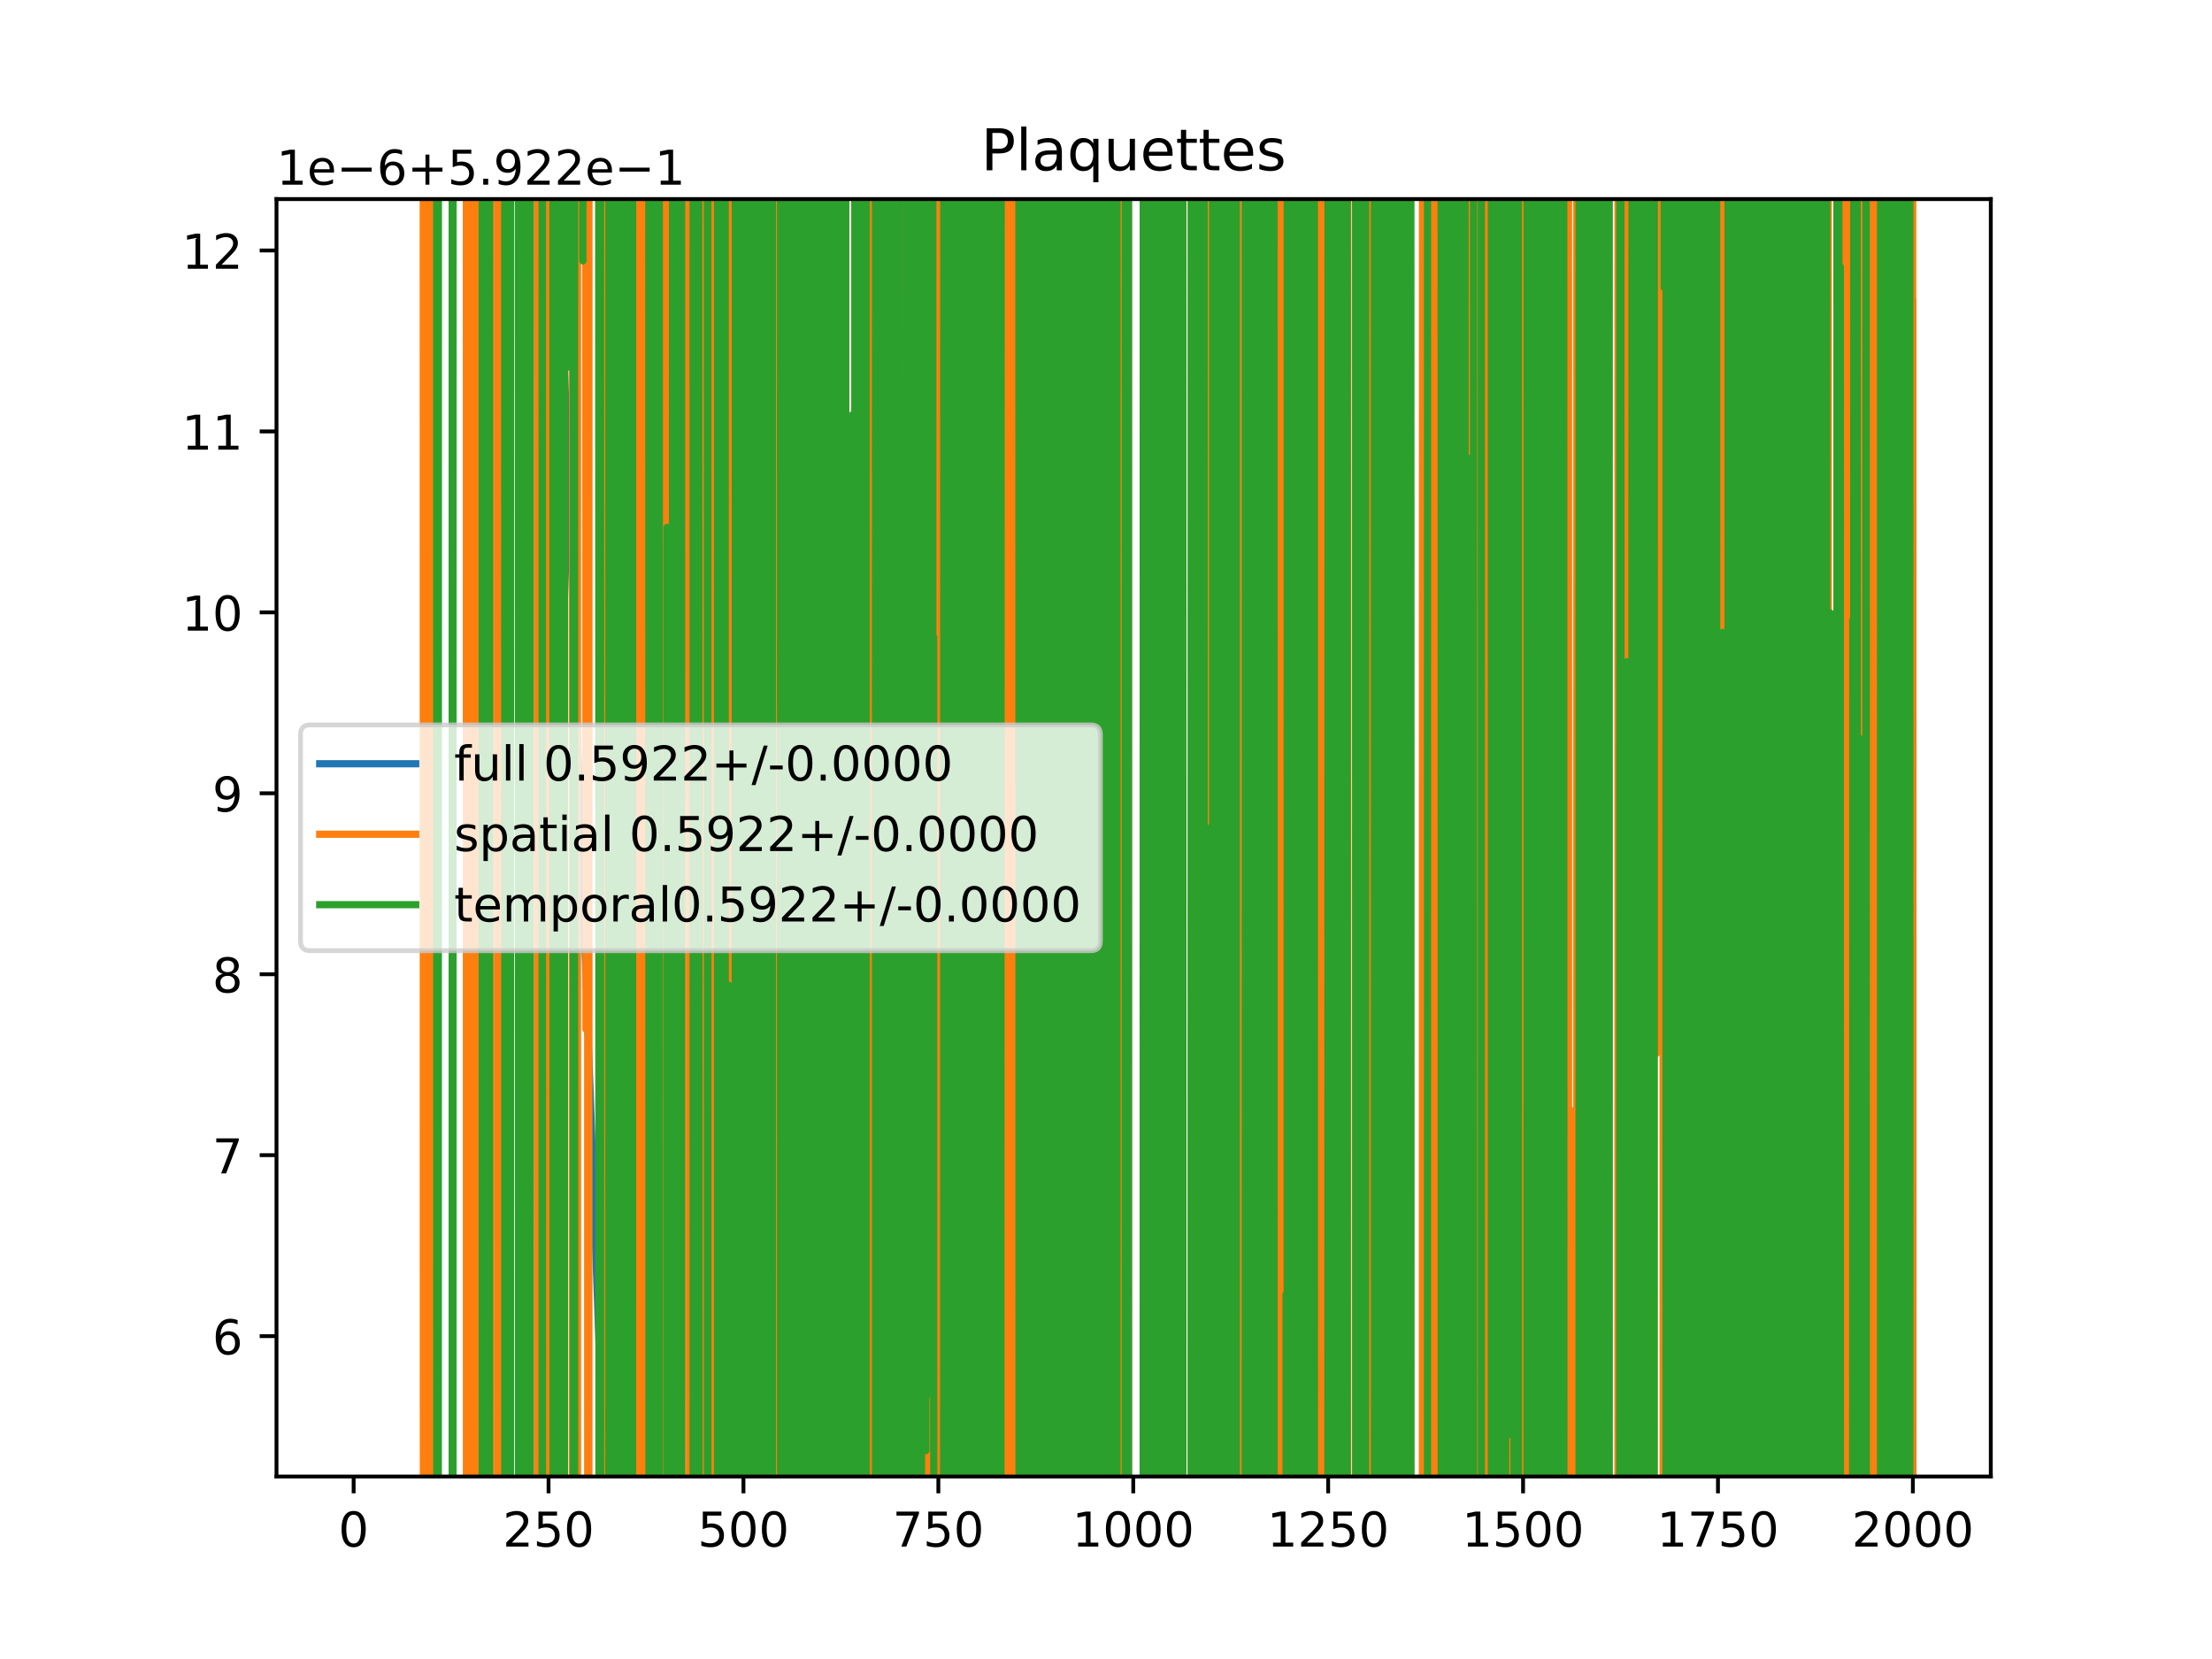 <?xml version="1.0" encoding="utf-8" standalone="no"?>
<!DOCTYPE svg PUBLIC "-//W3C//DTD SVG 1.1//EN"
  "http://www.w3.org/Graphics/SVG/1.1/DTD/svg11.dtd">
<!-- Created with matplotlib (https://matplotlib.org/) -->
<svg height="345.6pt" version="1.1" viewBox="0 0 460.8 345.6" width="460.8pt" xmlns="http://www.w3.org/2000/svg" xmlns:xlink="http://www.w3.org/1999/xlink">
 <defs>
  <style type="text/css">
*{stroke-linecap:butt;stroke-linejoin:round;}
  </style>
 </defs>
 <g id="figure_1">
  <g id="patch_1">
   <path d="M 0 345.6 
L 460.8 345.6 
L 460.8 0 
L 0 0 
z
" style="fill:#ffffff;"/>
  </g>
  <g id="axes_1">
   <g id="patch_2">
    <path d="M 57.6 307.584 
L 414.72 307.584 
L 414.72 41.472 
L 57.6 41.472 
z
" style="fill:#ffffff;"/>
   </g>
   <g id="matplotlib.axis_1">
    <g id="xtick_1">
     <g id="line2d_1">
      <defs>
       <path d="M 0 0 
L 0 3.5 
" id="m5527f5250e" style="stroke:#000000;stroke-width:0.8;"/>
      </defs>
      <g>
       <use style="stroke:#000000;stroke-width:0.8;" x="73.67" xlink:href="#m5527f5250e" y="307.584"/>
      </g>
     </g>
     <g id="text_1">
      <!-- 0 -->
      <defs>
       <path d="M 31.781 66.406 
Q 24.172 66.406 20.328 58.906 
Q 16.5 51.422 16.5 36.375 
Q 16.5 21.391 20.328 13.891 
Q 24.172 6.391 31.781 6.391 
Q 39.453 6.391 43.281 13.891 
Q 47.125 21.391 47.125 36.375 
Q 47.125 51.422 43.281 58.906 
Q 39.453 66.406 31.781 66.406 
z
M 31.781 74.219 
Q 44.047 74.219 50.516 64.516 
Q 56.984 54.828 56.984 36.375 
Q 56.984 17.969 50.516 8.266 
Q 44.047 -1.422 31.781 -1.422 
Q 19.531 -1.422 13.062 8.266 
Q 6.594 17.969 6.594 36.375 
Q 6.594 54.828 13.062 64.516 
Q 19.531 74.219 31.781 74.219 
z
" id="DejaVuSans-48"/>
      </defs>
      <g transform="translate(70.489 322.182)scale(0.1 -0.1)">
       <use xlink:href="#DejaVuSans-48"/>
      </g>
     </g>
    </g>
    <g id="xtick_2">
     <g id="line2d_2">
      <g>
       <use style="stroke:#000000;stroke-width:0.8;" x="114.272" xlink:href="#m5527f5250e" y="307.584"/>
      </g>
     </g>
     <g id="text_2">
      <!-- 250 -->
      <defs>
       <path d="M 19.188 8.297 
L 53.609 8.297 
L 53.609 0 
L 7.328 0 
L 7.328 8.297 
Q 12.938 14.109 22.625 23.891 
Q 32.328 33.688 34.812 36.531 
Q 39.547 41.844 41.422 45.531 
Q 43.312 49.219 43.312 52.781 
Q 43.312 58.594 39.234 62.25 
Q 35.156 65.922 28.609 65.922 
Q 23.969 65.922 18.812 64.312 
Q 13.672 62.703 7.812 59.422 
L 7.812 69.391 
Q 13.766 71.781 18.938 73 
Q 24.125 74.219 28.422 74.219 
Q 39.75 74.219 46.484 68.547 
Q 53.219 62.891 53.219 53.422 
Q 53.219 48.922 51.531 44.891 
Q 49.859 40.875 45.406 35.406 
Q 44.188 33.984 37.641 27.219 
Q 31.109 20.453 19.188 8.297 
z
" id="DejaVuSans-50"/>
       <path d="M 10.797 72.906 
L 49.516 72.906 
L 49.516 64.594 
L 19.828 64.594 
L 19.828 46.734 
Q 21.969 47.469 24.109 47.828 
Q 26.266 48.188 28.422 48.188 
Q 40.625 48.188 47.75 41.5 
Q 54.891 34.812 54.891 23.391 
Q 54.891 11.625 47.562 5.094 
Q 40.234 -1.422 26.906 -1.422 
Q 22.312 -1.422 17.547 -0.641 
Q 12.797 0.141 7.719 1.703 
L 7.719 11.625 
Q 12.109 9.234 16.797 8.062 
Q 21.484 6.891 26.703 6.891 
Q 35.156 6.891 40.078 11.328 
Q 45.016 15.766 45.016 23.391 
Q 45.016 31 40.078 35.438 
Q 35.156 39.891 26.703 39.891 
Q 22.75 39.891 18.812 39.016 
Q 14.891 38.141 10.797 36.281 
z
" id="DejaVuSans-53"/>
      </defs>
      <g transform="translate(104.729 322.182)scale(0.1 -0.1)">
       <use xlink:href="#DejaVuSans-50"/>
       <use x="63.623" xlink:href="#DejaVuSans-53"/>
       <use x="127.246" xlink:href="#DejaVuSans-48"/>
      </g>
     </g>
    </g>
    <g id="xtick_3">
     <g id="line2d_3">
      <g>
       <use style="stroke:#000000;stroke-width:0.8;" x="154.875" xlink:href="#m5527f5250e" y="307.584"/>
      </g>
     </g>
     <g id="text_3">
      <!-- 500 -->
      <g transform="translate(145.331 322.182)scale(0.1 -0.1)">
       <use xlink:href="#DejaVuSans-53"/>
       <use x="63.623" xlink:href="#DejaVuSans-48"/>
       <use x="127.246" xlink:href="#DejaVuSans-48"/>
      </g>
     </g>
    </g>
    <g id="xtick_4">
     <g id="line2d_4">
      <g>
       <use style="stroke:#000000;stroke-width:0.8;" x="195.477" xlink:href="#m5527f5250e" y="307.584"/>
      </g>
     </g>
     <g id="text_4">
      <!-- 750 -->
      <defs>
       <path d="M 8.203 72.906 
L 55.078 72.906 
L 55.078 68.703 
L 28.609 0 
L 18.312 0 
L 43.219 64.594 
L 8.203 64.594 
z
" id="DejaVuSans-55"/>
      </defs>
      <g transform="translate(185.933 322.182)scale(0.1 -0.1)">
       <use xlink:href="#DejaVuSans-55"/>
       <use x="63.623" xlink:href="#DejaVuSans-53"/>
       <use x="127.246" xlink:href="#DejaVuSans-48"/>
      </g>
     </g>
    </g>
    <g id="xtick_5">
     <g id="line2d_5">
      <g>
       <use style="stroke:#000000;stroke-width:0.8;" x="236.079" xlink:href="#m5527f5250e" y="307.584"/>
      </g>
     </g>
     <g id="text_5">
      <!-- 1000 -->
      <defs>
       <path d="M 12.406 8.297 
L 28.516 8.297 
L 28.516 63.922 
L 10.984 60.406 
L 10.984 69.391 
L 28.422 72.906 
L 38.281 72.906 
L 38.281 8.297 
L 54.391 8.297 
L 54.391 0 
L 12.406 0 
z
" id="DejaVuSans-49"/>
      </defs>
      <g transform="translate(223.354 322.182)scale(0.1 -0.1)">
       <use xlink:href="#DejaVuSans-49"/>
       <use x="63.623" xlink:href="#DejaVuSans-48"/>
       <use x="127.246" xlink:href="#DejaVuSans-48"/>
       <use x="190.869" xlink:href="#DejaVuSans-48"/>
      </g>
     </g>
    </g>
    <g id="xtick_6">
     <g id="line2d_6">
      <g>
       <use style="stroke:#000000;stroke-width:0.8;" x="276.681" xlink:href="#m5527f5250e" y="307.584"/>
      </g>
     </g>
     <g id="text_6">
      <!-- 1250 -->
      <g transform="translate(263.956 322.182)scale(0.1 -0.1)">
       <use xlink:href="#DejaVuSans-49"/>
       <use x="63.623" xlink:href="#DejaVuSans-50"/>
       <use x="127.246" xlink:href="#DejaVuSans-53"/>
       <use x="190.869" xlink:href="#DejaVuSans-48"/>
      </g>
     </g>
    </g>
    <g id="xtick_7">
     <g id="line2d_7">
      <g>
       <use style="stroke:#000000;stroke-width:0.8;" x="317.283" xlink:href="#m5527f5250e" y="307.584"/>
      </g>
     </g>
     <g id="text_7">
      <!-- 1500 -->
      <g transform="translate(304.558 322.182)scale(0.1 -0.1)">
       <use xlink:href="#DejaVuSans-49"/>
       <use x="63.623" xlink:href="#DejaVuSans-53"/>
       <use x="127.246" xlink:href="#DejaVuSans-48"/>
       <use x="190.869" xlink:href="#DejaVuSans-48"/>
      </g>
     </g>
    </g>
    <g id="xtick_8">
     <g id="line2d_8">
      <g>
       <use style="stroke:#000000;stroke-width:0.8;" x="357.885" xlink:href="#m5527f5250e" y="307.584"/>
      </g>
     </g>
     <g id="text_8">
      <!-- 1750 -->
      <g transform="translate(345.16 322.182)scale(0.1 -0.1)">
       <use xlink:href="#DejaVuSans-49"/>
       <use x="63.623" xlink:href="#DejaVuSans-55"/>
       <use x="127.246" xlink:href="#DejaVuSans-53"/>
       <use x="190.869" xlink:href="#DejaVuSans-48"/>
      </g>
     </g>
    </g>
    <g id="xtick_9">
     <g id="line2d_9">
      <g>
       <use style="stroke:#000000;stroke-width:0.8;" x="398.487" xlink:href="#m5527f5250e" y="307.584"/>
      </g>
     </g>
     <g id="text_9">
      <!-- 2000 -->
      <g transform="translate(385.762 322.182)scale(0.1 -0.1)">
       <use xlink:href="#DejaVuSans-50"/>
       <use x="63.623" xlink:href="#DejaVuSans-48"/>
       <use x="127.246" xlink:href="#DejaVuSans-48"/>
       <use x="190.869" xlink:href="#DejaVuSans-48"/>
      </g>
     </g>
    </g>
   </g>
   <g id="matplotlib.axis_2">
    <g id="ytick_1">
     <g id="line2d_10">
      <defs>
       <path d="M 0 0 
L -3.5 0 
" id="m10f37418ff" style="stroke:#000000;stroke-width:0.8;"/>
      </defs>
      <g>
       <use style="stroke:#000000;stroke-width:0.8;" x="57.6" xlink:href="#m10f37418ff" y="278.337"/>
      </g>
     </g>
     <g id="text_10">
      <!-- 6 -->
      <defs>
       <path d="M 33.016 40.375 
Q 26.375 40.375 22.484 35.828 
Q 18.609 31.297 18.609 23.391 
Q 18.609 15.531 22.484 10.953 
Q 26.375 6.391 33.016 6.391 
Q 39.656 6.391 43.531 10.953 
Q 47.406 15.531 47.406 23.391 
Q 47.406 31.297 43.531 35.828 
Q 39.656 40.375 33.016 40.375 
z
M 52.594 71.297 
L 52.594 62.312 
Q 48.875 64.062 45.094 64.984 
Q 41.312 65.922 37.594 65.922 
Q 27.828 65.922 22.672 59.328 
Q 17.531 52.734 16.797 39.406 
Q 19.672 43.656 24.016 45.922 
Q 28.375 48.188 33.594 48.188 
Q 44.578 48.188 50.953 41.516 
Q 57.328 34.859 57.328 23.391 
Q 57.328 12.156 50.688 5.359 
Q 44.047 -1.422 33.016 -1.422 
Q 20.359 -1.422 13.672 8.266 
Q 6.984 17.969 6.984 36.375 
Q 6.984 53.656 15.188 63.938 
Q 23.391 74.219 37.203 74.219 
Q 40.922 74.219 44.703 73.484 
Q 48.484 72.75 52.594 71.297 
z
" id="DejaVuSans-54"/>
      </defs>
      <g transform="translate(44.237 282.136)scale(0.1 -0.1)">
       <use xlink:href="#DejaVuSans-54"/>
      </g>
     </g>
    </g>
    <g id="ytick_2">
     <g id="line2d_11">
      <g>
       <use style="stroke:#000000;stroke-width:0.8;" x="57.6" xlink:href="#m10f37418ff" y="240.644"/>
      </g>
     </g>
     <g id="text_11">
      <!-- 7 -->
      <g transform="translate(44.237 244.443)scale(0.1 -0.1)">
       <use xlink:href="#DejaVuSans-55"/>
      </g>
     </g>
    </g>
    <g id="ytick_3">
     <g id="line2d_12">
      <g>
       <use style="stroke:#000000;stroke-width:0.8;" x="57.6" xlink:href="#m10f37418ff" y="202.952"/>
      </g>
     </g>
     <g id="text_12">
      <!-- 8 -->
      <defs>
       <path d="M 31.781 34.625 
Q 24.75 34.625 20.719 30.859 
Q 16.703 27.094 16.703 20.516 
Q 16.703 13.922 20.719 10.156 
Q 24.75 6.391 31.781 6.391 
Q 38.812 6.391 42.859 10.172 
Q 46.922 13.969 46.922 20.516 
Q 46.922 27.094 42.891 30.859 
Q 38.875 34.625 31.781 34.625 
z
M 21.922 38.812 
Q 15.578 40.375 12.031 44.719 
Q 8.5 49.078 8.5 55.328 
Q 8.5 64.062 14.719 69.141 
Q 20.953 74.219 31.781 74.219 
Q 42.672 74.219 48.875 69.141 
Q 55.078 64.062 55.078 55.328 
Q 55.078 49.078 51.531 44.719 
Q 48 40.375 41.703 38.812 
Q 48.828 37.156 52.797 32.312 
Q 56.781 27.484 56.781 20.516 
Q 56.781 9.906 50.312 4.234 
Q 43.844 -1.422 31.781 -1.422 
Q 19.734 -1.422 13.25 4.234 
Q 6.781 9.906 6.781 20.516 
Q 6.781 27.484 10.781 32.312 
Q 14.797 37.156 21.922 38.812 
z
M 18.312 54.391 
Q 18.312 48.734 21.844 45.562 
Q 25.391 42.391 31.781 42.391 
Q 38.141 42.391 41.719 45.562 
Q 45.312 48.734 45.312 54.391 
Q 45.312 60.062 41.719 63.234 
Q 38.141 66.406 31.781 66.406 
Q 25.391 66.406 21.844 63.234 
Q 18.312 60.062 18.312 54.391 
z
" id="DejaVuSans-56"/>
      </defs>
      <g transform="translate(44.237 206.751)scale(0.1 -0.1)">
       <use xlink:href="#DejaVuSans-56"/>
      </g>
     </g>
    </g>
    <g id="ytick_4">
     <g id="line2d_13">
      <g>
       <use style="stroke:#000000;stroke-width:0.8;" x="57.6" xlink:href="#m10f37418ff" y="165.259"/>
      </g>
     </g>
     <g id="text_13">
      <!-- 9 -->
      <defs>
       <path d="M 10.984 1.516 
L 10.984 10.5 
Q 14.703 8.734 18.5 7.812 
Q 22.312 6.891 25.984 6.891 
Q 35.75 6.891 40.891 13.453 
Q 46.047 20.016 46.781 33.406 
Q 43.953 29.203 39.594 26.953 
Q 35.25 24.703 29.984 24.703 
Q 19.047 24.703 12.672 31.312 
Q 6.297 37.938 6.297 49.422 
Q 6.297 60.641 12.938 67.422 
Q 19.578 74.219 30.609 74.219 
Q 43.266 74.219 49.922 64.516 
Q 56.594 54.828 56.594 36.375 
Q 56.594 19.141 48.406 8.859 
Q 40.234 -1.422 26.422 -1.422 
Q 22.703 -1.422 18.891 -0.688 
Q 15.094 0.047 10.984 1.516 
z
M 30.609 32.422 
Q 37.25 32.422 41.125 36.953 
Q 45.016 41.5 45.016 49.422 
Q 45.016 57.281 41.125 61.844 
Q 37.25 66.406 30.609 66.406 
Q 23.969 66.406 20.094 61.844 
Q 16.219 57.281 16.219 49.422 
Q 16.219 41.5 20.094 36.953 
Q 23.969 32.422 30.609 32.422 
z
" id="DejaVuSans-57"/>
      </defs>
      <g transform="translate(44.237 169.058)scale(0.1 -0.1)">
       <use xlink:href="#DejaVuSans-57"/>
      </g>
     </g>
    </g>
    <g id="ytick_5">
     <g id="line2d_14">
      <g>
       <use style="stroke:#000000;stroke-width:0.8;" x="57.6" xlink:href="#m10f37418ff" y="127.566"/>
      </g>
     </g>
     <g id="text_14">
      <!-- 10 -->
      <g transform="translate(37.875 131.366)scale(0.1 -0.1)">
       <use xlink:href="#DejaVuSans-49"/>
       <use x="63.623" xlink:href="#DejaVuSans-48"/>
      </g>
     </g>
    </g>
    <g id="ytick_6">
     <g id="line2d_15">
      <g>
       <use style="stroke:#000000;stroke-width:0.8;" x="57.6" xlink:href="#m10f37418ff" y="89.874"/>
      </g>
     </g>
     <g id="text_15">
      <!-- 11 -->
      <g transform="translate(37.875 93.673)scale(0.1 -0.1)">
       <use xlink:href="#DejaVuSans-49"/>
       <use x="63.623" xlink:href="#DejaVuSans-49"/>
      </g>
     </g>
    </g>
    <g id="ytick_7">
     <g id="line2d_16">
      <g>
       <use style="stroke:#000000;stroke-width:0.8;" x="57.6" xlink:href="#m10f37418ff" y="52.181"/>
      </g>
     </g>
     <g id="text_16">
      <!-- 12 -->
      <g transform="translate(37.875 55.98)scale(0.1 -0.1)">
       <use xlink:href="#DejaVuSans-49"/>
       <use x="63.623" xlink:href="#DejaVuSans-50"/>
      </g>
     </g>
    </g>
    <g id="text_17">
     <!-- 1e−6+5.922e−1 -->
     <defs>
      <path d="M 56.203 29.594 
L 56.203 25.203 
L 14.891 25.203 
Q 15.484 15.922 20.484 11.062 
Q 25.484 6.203 34.422 6.203 
Q 39.594 6.203 44.453 7.469 
Q 49.312 8.734 54.109 11.281 
L 54.109 2.781 
Q 49.266 0.734 44.188 -0.344 
Q 39.109 -1.422 33.891 -1.422 
Q 20.797 -1.422 13.156 6.188 
Q 5.516 13.812 5.516 26.812 
Q 5.516 40.234 12.766 48.109 
Q 20.016 56 32.328 56 
Q 43.359 56 49.781 48.891 
Q 56.203 41.797 56.203 29.594 
z
M 47.219 32.234 
Q 47.125 39.594 43.094 43.984 
Q 39.062 48.391 32.422 48.391 
Q 24.906 48.391 20.391 44.141 
Q 15.875 39.891 15.188 32.172 
z
" id="DejaVuSans-101"/>
      <path d="M 10.594 35.5 
L 73.188 35.5 
L 73.188 27.203 
L 10.594 27.203 
z
" id="DejaVuSans-8722"/>
      <path d="M 46 62.703 
L 46 35.5 
L 73.188 35.5 
L 73.188 27.203 
L 46 27.203 
L 46 0 
L 37.797 0 
L 37.797 27.203 
L 10.594 27.203 
L 10.594 35.5 
L 37.797 35.5 
L 37.797 62.703 
z
" id="DejaVuSans-43"/>
      <path d="M 10.688 12.406 
L 21 12.406 
L 21 0 
L 10.688 0 
z
" id="DejaVuSans-46"/>
     </defs>
     <g transform="translate(57.6 38.472)scale(0.1 -0.1)">
      <use xlink:href="#DejaVuSans-49"/>
      <use x="63.623" xlink:href="#DejaVuSans-101"/>
      <use x="125.146" xlink:href="#DejaVuSans-8722"/>
      <use x="208.936" xlink:href="#DejaVuSans-54"/>
      <use x="272.559" xlink:href="#DejaVuSans-43"/>
      <use x="356.348" xlink:href="#DejaVuSans-53"/>
      <use x="419.971" xlink:href="#DejaVuSans-46"/>
      <use x="451.758" xlink:href="#DejaVuSans-57"/>
      <use x="515.381" xlink:href="#DejaVuSans-50"/>
      <use x="579.004" xlink:href="#DejaVuSans-50"/>
      <use x="642.627" xlink:href="#DejaVuSans-101"/>
      <use x="704.15" xlink:href="#DejaVuSans-8722"/>
      <use x="787.939" xlink:href="#DejaVuSans-49"/>
     </g>
    </g>
   </g>
   <g id="line2d_17">
    <path clip-path="url(#pbe47875d66)" d="M 94.208 -1 
L 94.226 346.6 
M 94.335 346.6 
L 94.345 -1 
M 97.534 -1 
L 97.544 74.469 
L 97.707 234.937 
L 97.733 -1 
M 100.413 -1 
L 100.429 346.6 
M 100.651 346.6 
L 100.664 -1 
M 100.92 -1 
L 100.934 346.6 
M 100.99 346.6 
L 101.013 -1 
M 101.709 -1 
L 101.762 346.6 
M 102.033 346.6 
L 102.05 -1 
M 103.705 -1 
L 103.716 346.6 
M 103.716 346.6 
L 103.732 -1 
M 105.131 -1 
L 105.152 346.6 
M 105.199 346.6 
L 105.217 -1 
M 105.46 -1 
L 105.477 346.6 
M 105.779 346.6 
L 105.821 -1 
M 114.813 -1 
L 127.165 346.6 
M 238.424 346.6 
L 238.494 -1 
M 238.564 -1 
L 238.677 232.39 
L 238.713 -1 
M 238.934 -1 
L 238.974 346.6 
M 239.03 346.6 
L 239.069 -1 
M 239.417 -1 
L 239.441 346.6 
M 239.604 346.6 
L 239.663 -1 
M 239.852 -1 
L 239.87 346.6 
M 240.096 346.6 
L 240.115 -1 
M 240.667 -1 
L 240.691 346.6 
M 242.172 346.6 
L 242.18 -1 
M 242.497 -1 
L 242.517 346.6 
M 242.724 346.6 
L 242.738 248.911 
L 242.774 346.6 
M 244.984 346.6 
L 244.997 -1 
M 245.04 -1 
L 245.064 346.6 
M 245.814 346.6 
L 245.823 305.76 
L 245.843 346.6 
M 246.004 346.6 
L 246.026 -1 
M 246.343 -1 
L 246.357 346.6 
M 248.177 346.6 
L 248.193 -1 
M 248.323 -1 
L 248.338 346.6 
M 248.652 346.6 
L 248.671 -1 
M 249.077 -1 
L 249.094 346.6 
M 249.552 346.6 
L 249.559 258.472 
L 249.564 346.6 
M 250.508 346.6 
L 250.518 -1 
M 250.785 -1 
L 250.808 346.6 
M 252.632 346.6 
L 252.736 -1 
M 253.567 -1 
L 253.577 346.6 
M 254.042 346.6 
L 254.062 -1 
M 254.192 -1 
L 254.232 346.6 
M 255.239 346.6 
L 255.33 -1 
M 255.567 -1 
L 255.568 -0.129 
L 255.568 -1 
M 256.749 -1 
L 256.789 346.6 
M 256.916 346.6 
L 256.941 -1 
M 257.079 -1 
L 257.094 346.6 
M 257.454 346.6 
L 257.478 -1 
M 257.583 -1 
L 257.621 346.6 
M 259.436 346.6 
L 259.452 -1 
M 259.858 -1 
L 259.883 346.6 
M 260.009 346.6 
L 260.029 -1 
M 260.175 -1 
L 260.188 346.6 
M 260.979 346.6 
L 261.035 -1 
M 261.113 -1 
L 261.136 346.6 
M 262.337 346.6 
L 262.358 -1 
M 262.524 -1 
L 262.566 346.6 
M 263.345 346.6 
L 263.354 -1 
M 263.889 -1 
L 263.905 346.6 
M 264.07 346.6 
L 264.079 -1 
M 265.506 -1 
L 265.518 346.6 
M 267.802 346.6 
L 267.815 -1 
M 268.004 -1 
L 268.017 346.6 
M 269.445 346.6 
L 269.459 -1 
M 270.368 -1 
L 270.386 346.6 
M 271.14 346.6 
L 271.154 -1 
M 271.369 -1 
L 271.388 346.6 
M 271.89 346.6 
L 271.901 -1 
M 272.412 -1 
L 272.426 346.6 
M 273.169 346.6 
L 273.181 -1 
M 274.094 -1 
L 274.239 346.6 
M 274.418 346.6 
L 274.451 -1 
M 274.619 -1 
L 274.633 346.6 
M 275.192 346.6 
L 275.211 -1 
M 275.238 -1 
L 275.281 346.6 
M 276.732 346.6 
L 276.754 -1 
M 277.84 -1 
L 277.856 346.6 
M 278.294 346.6 
L 278.337 -1 
M 279.337 -1 
L 279.368 346.6 
M 279.813 346.6 
L 279.844 -1 
M 279.991 -1 
L 280.014 346.6 
M 280.623 346.6 
L 280.664 -1 
M 282.387 -1 
L 282.404 346.6 
M 282.693 346.6 
L 282.704 -1 
M 282.952 -1 
L 282.96 346.6 
M 283.128 346.6 
L 283.143 -1 
M 286.315 -1 
L 286.326 346.6 
M 287.717 346.6 
L 287.725 149.588 
L 287.745 346.6 
M 287.971 346.6 
L 287.991 -1 
M 288.647 -1 
L 288.658 346.6 
M 289.575 346.6 
L 289.666 -1 
M 289.928 -1 
L 289.939 346.6 
M 290.066 346.6 
L 290.079 -1 
M 290.89 -1 
L 290.919 346.6 
M 291.343 346.6 
L 291.355 -1 
M 292.117 -1 
L 292.129 346.6 
M 292.383 346.6 
L 292.392 -1 
M 292.543 -1 
L 292.567 346.6 
M 297.68 346.6 
L 297.705 -1 
M 298.184 -1 
L 298.228 346.6 
M 298.489 346.6 
L 298.502 -1 
M 300.261 -1 
L 300.286 346.6 
M 300.61 346.6 
L 300.679 -1 
M 300.728 -1 
L 300.746 346.6 
M 301.145 346.6 
L 301.162 -1 
M 302.006 -1 
L 302.017 186.426 
L 302.025 -1 
M 302.264 -1 
L 302.272 346.6 
M 303.462 346.6 
L 303.478 79.208 
L 303.498 346.6 
M 303.725 346.6 
L 303.74 -1 
M 304.018 -1 
L 304.084 346.6 
M 305.713 346.6 
L 305.75 -1 
M 305.753 -1 
L 305.767 346.6 
M 306.986 346.6 
L 307.007 -1 
M 307.545 -1 
L 307.611 346.6 
M 307.737 346.6 
L 307.763 -1 
M 308.592 -1 
L 308.602 346.6 
M 309.468 346.6 
L 309.484 -1 
M 309.494 -1 
L 309.529 346.6 
M 310.345 346.6 
L 310.367 -1 
M 311.627 -1 
L 311.689 346.6 
M 312.697 346.6 
L 312.713 -1 
M 312.755 -1 
L 312.768 346.6 
M 313.191 346.6 
L 313.205 -1 
M 313.257 -1 
L 313.284 346.6 
M 313.733 346.6 
L 313.772 -1 
M 313.96 -1 
L 313.994 346.6 
M 314.092 346.6 
L 314.141 -1 
M 315.447 -1 
L 315.463 346.6 
M 315.543 346.6 
L 315.565 -1 
M 315.807 -1 
L 315.836 346.6 
M 316.065 346.6 
L 316.078 -1 
M 316.259 -1 
L 316.282 346.6 
M 316.375 346.6 
L 316.429 -1 
M 316.49 -1 
L 316.514 346.6 
M 318.154 346.6 
L 318.166 -1 
M 318.534 -1 
L 318.582 46.886 
L 318.647 346.6 
M 319.057 346.6 
L 319.07 165.948 
L 319.096 346.6 
M 319.921 346.6 
L 319.965 -1 
M 320.089 -1 
L 320.113 346.6 
M 321.272 346.6 
L 321.289 -1 
M 321.954 -1 
L 321.992 346.6 
M 322.725 346.6 
L 322.74 -1 
M 323.071 -1 
L 323.126 346.6 
M 323.468 346.6 
L 323.481 -1 
M 324.401 -1 
L 324.419 346.6 
M 324.441 346.6 
L 324.463 -1 
M 324.772 -1 
L 324.789 346.6 
M 326.342 346.6 
L 326.355 -1 
M 326.435 -1 
L 326.467 346.6 
M 328.72 346.6 
L 328.751 -1 
M 329.131 -1 
L 329.199 346.6 
M 330.637 346.6 
L 330.653 -1 
M 331.009 -1 
L 331.032 346.6 
M 332.055 346.6 
L 332.062 221.154 
L 332.072 346.6 
M 332.702 346.6 
L 332.712 153.78 
L 332.721 346.6 
M 333.364 346.6 
L 333.392 -1 
M 333.663 -1 
L 333.692 346.6 
M 335.107 346.6 
L 335.13 -1 
M 335.158 -1 
L 335.171 346.6 
M 337.395 346.6 
L 337.406 -1 
M 337.556 -1 
L 337.6 346.6 
M 339.73 346.6 
L 339.758 -1 
M 340.681 -1 
L 340.695 346.6 
M 341.902 346.6 
L 341.914 -1 
M 342.243 -1 
L 342.261 346.6 
M 343.493 346.6 
L 343.59 -1 
M 343.902 -1 
L 343.918 168.26 
L 343.962 -1 
M 346.807 -1 
L 346.841 214.799 
L 347.004 0.534 
L 347.021 346.6 
M 348.087 346.6 
L 348.104 -1 
M 348.952 -1 
L 349.006 346.6 
M 349.175 346.6 
L 349.205 -1 
M 349.356 -1 
L 349.388 346.6 
M 349.596 346.6 
L 349.602 324.896 
L 349.605 346.6 
M 350.028 346.6 
L 350.042 -1 
M 350.253 -1 
L 350.285 346.6 
M 350.76 346.6 
L 350.779 -1 
M 352.578 -1 
L 352.595 346.6 
M 352.756 346.6 
L 352.769 -1 
M 353.034 -1 
L 353.053 346.6 
M 353.759 346.6 
L 353.772 -1 
M 354.191 -1 
L 354.205 346.6 
M 355.569 346.6 
L 355.579 -1 
M 355.913 -1 
L 355.951 346.6 
M 357.088 346.6 
L 357.112 -1 
M 357.647 -1 
L 357.683 346.6 
M 357.785 346.6 
L 357.842 -1 
M 358.03 -1 
L 358.048 31.445 
L 358.075 346.6 
M 359.97 346.6 
L 359.98 -1 
M 360.28 -1 
L 360.302 346.6 
M 360.368 346.6 
L 360.423 -1 
M 360.532 -1 
L 360.576 346.6 
M 361.976 346.6 
L 361.996 -1 
M 362.436 -1 
L 362.471 346.6 
M 362.709 346.6 
L 362.741 -1 
M 362.77 -1 
L 362.795 346.6 
M 364.73 346.6 
L 364.78 -1 
M 365.33 -1 
L 365.404 346.6 
M 365.794 346.6 
L 365.824 -1 
M 366.812 -1 
L 366.818 49.312 
L 366.821 -1 
M 368.047 -1 
L 368.056 346.6 
M 369.138 346.6 
L 369.174 -1 
M 369.342 -1 
L 369.383 346.6 
M 369.452 346.6 
L 369.496 -1 
M 369.803 -1 
L 369.828 346.6 
M 370.155 346.6 
L 370.175 -1 
M 370.399 -1 
L 370.409 346.6 
M 371.128 346.6 
L 371.156 -1 
M 371.264 -1 
L 371.302 346.6 
M 371.409 346.6 
L 371.435 -1 
M 371.721 -1 
L 371.758 346.6 
M 372.272 346.6 
L 372.283 -1 
M 372.471 -1 
L 372.497 346.6 
M 372.869 346.6 
L 372.883 -1 
M 373.135 -1 
L 373.165 346.6 
M 373.848 346.6 
L 373.873 -1 
M 374.289 -1 
L 374.313 346.6 
M 375.183 346.6 
L 375.211 -1 
M 375.341 -1 
L 375.382 346.6 
M 375.457 346.6 
L 375.489 -1 
M 376.32 -1 
L 376.4 242.928 
L 376.562 335.497 
L 376.6 -1 
M 376.975 -1 
L 376.993 346.6 
M 378.391 346.6 
L 378.408 -1 
M 378.627 -1 
L 378.646 346.6 
M 378.954 346.6 
L 378.975 -1 
M 379.279 -1 
L 379.323 207.503 
L 379.344 -1 
M 379.526 -1 
L 379.536 346.6 
M 379.927 346.6 
L 379.969 -1 
M 380.608 -1 
L 380.62 346.6 
M 382.666 346.6 
L 382.679 -1 
M 383.186 -1 
L 383.205 346.6 
M 383.247 346.6 
L 383.278 -1 
M 383.611 -1 
L 383.636 346.6 
M 384.639 346.6 
L 384.656 -1 
M 384.925 -1 
L 384.975 346.6 
M 385.268 346.6 
L 385.284 -1 
M 385.577 -1 
L 385.594 346.6 
M 386.007 346.6 
L 386.032 -1 
M 386.365 -1 
L 386.376 346.6 
M 386.59 346.6 
L 386.604 -1 
M 387.189 -1 
L 387.2 346.6 
M 388.596 346.6 
L 388.623 -1 
M 389.403 -1 
L 389.426 346.6 
M 391.734 346.6 
L 391.744 -1 
M 392.013 -1 
L 392.023 346.6 
M 393.233 346.6 
L 393.248 -1 
M 393.427 -1 
L 393.453 183.016 
L 393.615 263.216 
L 393.623 346.6 
M 394.879 346.6 
L 394.914 197.337 
L 395.077 197.337 
L 395.1 -1 
M 396.222 -1 
L 396.237 346.6 
M 397.321 346.6 
L 397.35 51.207 
L 397.385 346.6 
M 397.607 346.6 
L 397.636 -1 
M 397.88 -1 
L 397.895 346.6 
M 398.478 346.6 
L 398.487 62.673 
L 366.248 -1 
M 108.374 -1 
L 108.412 346.6 
M 108.608 346.6 
L 108.649 -1 
M 109.213 -1 
L 109.227 346.6 
M 109.267 346.6 
L 109.308 -1 
M 110.323 -1 
L 110.338 346.6 
M 110.403 346.6 
L 110.415 -1 
M 112.957 -1 
L 112.973 248.737 
L 112.993 -1 
M 114.235 -1 
L 114.259 346.6 
M 114.435 346.6 
L 114.45 -1 
M 115.049 -1 
L 115.16 346.6 
M 115.289 346.6 
L 115.356 -1 
M 115.45 -1 
L 115.5 346.6 
M 116.068 346.6 
L 116.286 -1 
M 116.388 -1 
L 116.438 346.6 
M 117.549 346.6 
L 117.559 -1 
M 119.309 -1 
L 119.367 346.6 
M 119.745 346.6 
L 119.773 -1 
M 122.515 -1 
L 122.533 346.6 
M 122.571 346.6 
L 122.584 -1 
M 125.095 -1 
L 125.126 346.6 
M 125.43 346.6 
L 125.47 -1 
M 125.662 -1 
L 125.73 346.6 
M 125.873 346.6 
L 125.937 -1 
M 126.133 -1 
L 126.144 346.6 
M 126.852 346.6 
L 126.865 -1 
M 128.349 -1 
L 128.36 346.6 
M 129.145 346.6 
L 129.16 -1 
M 129.262 -1 
L 129.275 346.6 
M 129.674 346.6 
L 129.701 161.275 
L 129.71 346.6 
M 130.285 346.6 
L 130.295 -1 
M 131.231 -1 
L 131.252 346.6 
M 131.418 346.6 
L 131.445 -1 
M 131.585 -1 
L 131.646 346.6 
M 131.654 346.6 
L 131.707 -1 
M 133.305 -1 
L 133.437 312.356 
L 133.466 -1 
M 134.239 -1 
L 134.249 80.904 
L 134.255 -1 
M 134.704 -1 
L 134.736 248.011 
L 134.753 -1 
M 135.328 -1 
L 135.399 346.6 
M 135.919 346.6 
L 135.944 -1 
M 136.097 -1 
L 136.114 346.6 
M 136.36 346.6 
L 136.36 346.588 
L 136.522 108.265 
L 136.585 346.6 
M 136.86 346.6 
L 136.87 -1 
M 137.366 -1 
L 137.373 346.6 
M 138.442 346.6 
L 138.471 27.574 
L 138.634 45.191 
L 138.657 346.6 
M 138.903 346.6 
L 138.925 -1 
M 138.991 -1 
L 139.011 346.6 
M 140.365 346.6 
L 140.388 -1 
M 140.499 -1 
L 140.552 346.6 
M 142.005 346.6 
L 142.035 -1 
M 143.664 -1 
L 143.668 165.763 
L 143.698 -1 
M 143.905 -1 
L 143.939 346.6 
M 144.05 346.6 
L 144.087 -1 
M 144.313 -1 
L 144.339 346.6 
M 144.696 346.6 
L 144.717 -1 
M 145.647 -1 
L 145.679 346.6 
M 146.468 346.6 
L 146.522 -1 
M 146.61 -1 
L 146.624 346.6 
M 147.332 346.6 
L 147.35 -1 
M 147.453 -1 
L 147.47 346.6 
M 149.404 346.6 
L 149.424 -1 
M 149.59 -1 
L 149.607 346.6 
M 150.398 346.6 
L 150.429 -1 
M 151.219 -1 
L 151.234 346.6 
M 151.783 346.6 
L 151.789 217.666 
L 151.806 346.6 
M 152.059 346.6 
L 152.094 -1 
M 152.135 -1 
L 152.173 346.6 
M 153.123 346.6 
L 153.151 -1 
M 153.78 -1 
L 153.799 346.6 
M 154.489 346.6 
L 154.506 -1 
M 154.772 -1 
L 154.787 346.6 
M 154.966 346.6 
L 154.983 -1 
M 155.492 -1 
L 155.503 346.6 
M 156.128 346.6 
L 156.164 -1 
M 156.54 -1 
L 156.568 346.6 
M 157.175 346.6 
L 157.192 -1 
M 157.402 -1 
L 157.414 346.6 
M 157.729 346.6 
L 157.748 -1 
M 158.688 -1 
L 158.698 346.6 
M 160.025 346.6 
L 160.052 -1 
M 160.899 -1 
L 160.974 346.6 
M 161.138 346.6 
L 161.212 -1 
M 162.152 -1 
L 162.182 346.6 
M 162.184 346.6 
L 162.217 -1 
M 162.526 -1 
L 162.545 346.6 
M 162.969 346.6 
L 162.995 53.977 
L 163.019 346.6 
M 163.687 346.6 
L 163.704 -1 
M 163.937 -1 
L 163.96 346.6 
M 163.985 346.6 
L 164.019 -1 
M 164.182 -1 
L 164.197 346.6 
M 164.515 346.6 
L 164.543 -1 
M 164.705 -1 
L 164.736 346.6 
M 164.807 346.6 
L 164.825 -1 
M 165.067 -1 
L 165.085 346.6 
M 165.133 346.6 
L 165.155 -1 
M 166.011 -1 
L 166.039 346.6 
M 166.288 346.6 
L 166.326 -1 
M 166.69 -1 
L 166.701 346.6 
M 166.765 346.6 
L 166.777 -1 
M 167.669 -1 
L 167.705 260.877 
L 167.723 -1 
M 168.517 -1 
L 168.531 346.6 
M 169.53 346.6 
L 169.541 -1 
M 170.088 -1 
L 170.115 346.6 
M 170.228 346.6 
L 170.303 47.371 
L 170.435 346.6 
M 170.468 346.6 
L 170.482 -1 
M 171.815 -1 
L 171.849 346.6 
M 171.959 346.6 
L 171.972 -1 
M 172.2 -1 
L 172.212 346.6 
M 172.32 346.6 
L 172.341 -1 
M 172.932 -1 
L 172.946 346.6 
M 173.174 346.6 
L 173.187 -1 
M 174.281 -1 
L 174.303 346.6 
M 174.541 346.6 
L 174.563 -1 
M 175.26 -1 
L 175.28 346.6 
M 175.418 346.6 
L 175.445 -1 
M 175.558 -1 
L 175.586 346.6 
M 175.869 346.6 
L 175.893 -1 
M 176.165 -1 
L 176.18 346.6 
M 178.081 346.6 
L 178.091 -1 
M 178.976 -1 
L 179.006 346.6 
M 179.456 346.6 
L 179.502 -1 
M 180.128 -1 
L 180.143 346.6 
M 180.313 346.6 
L 180.335 -1 
M 181.291 -1 
L 181.315 346.6 
M 181.366 346.6 
L 181.38 -1 
M 181.823 -1 
L 181.834 216.479 
L 181.894 -1 
M 182.38 -1 
L 182.392 346.6 
M 182.619 346.6 
L 182.636 -1 
M 183.089 -1 
L 183.113 346.6 
M 183.166 346.6 
L 183.201 -1 
M 183.324 -1 
L 183.335 346.6 
M 183.901 346.6 
L 183.942 -1 
M 184.982 -1 
L 185.028 346.6 
M 185.127 346.6 
L 185.165 -1 
M 185.275 -1 
L 185.29 346.6 
M 186.027 346.6 
L 186.056 -1 
M 187.514 -1 
L 187.531 346.6 
M 187.956 346.6 
L 188.006 131.997 
L 188.013 346.6 
M 188.756 346.6 
L 188.773 -1 
M 189.178 -1 
L 189.222 346.6 
M 189.359 346.6 
L 189.387 -1 
M 191.079 -1 
L 191.092 179.024 
L 191.142 -1 
M 191.699 -1 
L 191.741 344.006 
L 191.782 -1 
M 192.936 -1 
L 193.04 346.6 
M 193.041 346.6 
L 193.104 -1 
M 194.269 -1 
L 194.282 346.6 
M 195.957 346.6 
L 195.964 277.378 
L 195.967 346.6 
M 196.992 346.6 
L 197.006 -1 
M 198.935 -1 
L 198.963 346.6 
M 199.095 346.6 
L 199.11 -1 
M 200.404 -1 
L 200.42 346.6 
M 201.095 346.6 
L 201.107 -1 
M 201.711 -1 
L 201.73 346.6 
M 202.091 346.6 
L 202.106 -1 
M 202.16 -1 
L 202.173 346.6 
M 203.317 346.6 
L 203.335 -1 
M 203.963 -1 
L 204.016 346.6 
M 204.111 346.6 
L 204.132 -1 
M 205.411 -1 
L 205.468 346.6 
M 206.3 346.6 
L 206.351 -1 
M 206.36 -1 
L 206.376 346.6 
M 207.297 346.6 
L 207.307 -1 
M 207.516 -1 
L 207.588 346.6 
M 207.744 346.6 
L 207.833 -1 
M 208.029 -1 
L 208.059 346.6 
M 208.255 346.6 
L 208.294 -1 
M 208.321 -1 
L 208.364 346.6 
M 208.543 346.6 
L 208.573 -1 
M 209.74 -1 
L 209.761 346.6 
M 209.778 346.6 
L 209.805 -1 
M 210.6 -1 
L 210.709 346.6 
M 210.756 346.6 
L 210.796 -1 
M 212.313 -1 
L 212.343 346.6 
M 212.391 346.6 
L 212.422 -1 
M 212.94 -1 
L 212.958 346.6 
M 213.171 346.6 
L 213.201 -1 
M 213.673 -1 
L 213.689 346.6 
M 214.907 346.6 
L 214.919 -1 
M 215.146 -1 
L 215.175 346.6 
M 215.54 346.6 
L 215.56 -1 
M 215.677 -1 
L 215.698 346.6 
M 216.288 346.6 
L 216.309 -1 
M 216.754 -1 
L 216.772 346.6 
M 217.05 346.6 
L 217.068 -1 
M 217.474 -1 
L 217.498 346.6 
M 218.142 346.6 
L 218.149 -1 
M 218.576 -1 
L 218.617 346.6 
M 218.923 346.6 
L 218.97 -1 
M 219.098 -1 
L 219.157 346.6 
M 219.208 346.6 
L 219.246 -1 
M 219.579 -1 
L 219.592 346.6 
M 219.815 346.6 
L 219.837 -1 
M 219.839 -1 
L 219.859 346.6 
M 220.775 346.6 
L 220.798 -1 
M 220.835 -1 
L 220.871 346.6 
M 221.024 346.6 
L 221.041 -1 
M 221.712 -1 
L 221.734 346.6 
M 221.842 346.6 
L 221.866 -1 
M 222.13 -1 
L 222.16 346.6 
M 222.614 346.6 
L 222.643 -1 
M 222.992 -1 
L 223.008 346.6 
M 224.29 346.6 
L 224.3 -1 
M 225.261 -1 
L 225.287 346.6 
M 227.333 346.6 
L 227.35 -1 
M 228.095 -1 
L 228.118 346.6 
M 229.214 346.6 
L 229.263 -1 
M 229.978 -1 
L 229.996 346.6 
M 230.292 346.6 
L 230.315 -1 
M 230.508 -1 
L 230.541 346.6 
M 230.641 346.6 
L 230.75 -1 
M 230.914 -1 
L 230.928 346.6 
M 231.238 346.6 
L 231.268 -1 
M 231.415 -1 
L 231.428 346.6 
M 231.64 346.6 
L 231.655 -1 
M 232.045 -1 
L 232.058 346.6 
M 232.621 346.6 
L 232.637 -1 
M 232.713 -1 
L 232.737 346.6 
M 234.398 346.6 
L 234.409 -1 
M 234.568 -1 
L 234.598 346.6 
M 234.649 346.6 
L 234.698 -1 
M 235.056 -1 
L 235.066 346.6 
L 235.066 346.6 
" style="fill:none;stroke:#1f77b4;stroke-linecap:square;stroke-width:1.5;"/>
   </g>
   <g id="line2d_18">
    <path clip-path="url(#pbe47875d66)" d="M 88.162 -1 
L 88.196 346.6 
M 88.316 346.6 
L 88.327 -1 
M 88.917 -1 
L 88.932 346.6 
M 88.94 346.6 
L 88.95 -1 
M 89.762 -1 
L 89.808 346.6 
M 89.951 346.6 
L 89.968 -1 
M 94.282 -1 
L 94.296 45.517 
L 94.298 -1 
M 97.152 -1 
L 97.164 346.6 
M 97.908 346.6 
L 97.918 -1 
M 99.277 -1 
L 99.319 346.6 
M 99.336 346.6 
L 99.354 -1 
M 100.355 -1 
L 100.378 346.6 
M 100.702 346.6 
L 100.713 -1 
M 100.861 -1 
L 100.871 346.6 
M 101.091 346.6 
L 101.107 -1 
M 101.584 -1 
L 101.597 346.6 
M 101.635 346.6 
L 101.685 -1 
M 101.791 -1 
L 101.805 346.6 
M 102.106 346.6 
L 102.115 -1 
M 103.653 -1 
L 103.66 346.6 
M 103.813 346.6 
L 103.825 -1 
M 105.118 -1 
L 105.147 346.6 
M 105.262 346.6 
L 105.34 -0.046 
L 105.377 346.6 
M 105.61 346.6 
L 105.642 -1 
M 189.771 -1 
L 205.016 346.6 
M 238.561 346.6 
L 238.591 -1 
M 239.299 -1 
L 239.347 346.6 
M 240.149 346.6 
L 240.255 -1 
M 240.694 -1 
L 240.71 346.6 
M 242.216 346.6 
L 242.225 -1 
M 242.497 -1 
L 242.52 346.6 
M 245.763 346.6 
L 245.781 -1 
M 245.886 -1 
L 245.914 346.6 
M 246.066 346.6 
L 246.097 -1 
M 246.197 -1 
L 246.226 346.6 
M 248.184 346.6 
L 248.197 -1 
M 248.305 -1 
L 248.314 346.6 
M 248.708 346.6 
L 248.728 -1 
M 248.804 -1 
L 248.869 346.6 
M 250.491 346.6 
L 250.496 -1 
M 250.701 -1 
L 250.732 346.6 
M 251.098 346.6 
L 251.149 -1 
M 251.198 -1 
L 251.221 346.6 
M 252.768 346.6 
L 252.818 -1 
M 253.57 -1 
L 253.58 346.6 
M 254.033 346.6 
L 254.049 -1 
M 254.217 -1 
L 254.248 346.6 
M 254.313 346.6 
L 254.38 -1 
M 254.462 -1 
L 254.502 346.6 
M 255.509 346.6 
L 255.523 -1 
M 256.865 -1 
L 256.867 15.691 
L 256.87 -1 
M 257.094 -1 
L 257.121 346.6 
M 257.38 346.6 
L 257.43 -1 
M 257.891 -1 
L 257.903 346.6 
M 259.485 346.6 
L 259.515 -1 
M 260.172 -1 
L 260.183 346.6 
M 262.503 346.6 
L 262.536 -1 
M 262.56 -1 
L 262.578 346.6 
M 263.322 346.6 
L 263.331 -1 
M 263.95 -1 
L 263.966 346.6 
M 264.057 346.6 
L 264.071 -1 
M 264.816 -1 
L 264.825 130.137 
L 264.83 -1 
M 265.605 -1 
L 265.617 346.6 
M 265.81 346.6 
L 265.962 257.667 
L 266.016 -1 
M 266.431 -1 
L 266.462 346.6 
M 267.358 346.6 
L 267.367 -1 
M 267.707 -1 
L 267.722 346.6 
M 267.764 346.6 
L 267.773 -1 
M 268.035 -1 
L 268.043 346.6 
M 269.486 346.6 
L 269.498 -1 
M 269.984 -1 
L 269.997 346.6 
M 270.083 346.6 
L 270.113 -1 
M 270.232 -1 
L 270.253 346.6 
M 271.085 346.6 
L 271.108 -1 
M 271.271 -1 
L 271.321 346.6 
M 271.915 346.6 
L 271.925 -1 
M 272.342 -1 
L 272.355 346.6 
M 273.14 346.6 
L 273.156 -1 
M 274.673 -1 
L 274.684 346.6 
M 275.157 346.6 
L 275.168 -1 
M 275.435 -1 
L 275.447 346.6 
M 276.772 346.6 
L 276.784 -1 
M 277.659 -1 
L 277.687 346.6 
M 278.511 346.6 
L 278.526 -1 
M 278.892 -1 
L 278.913 346.6 
M 279.026 346.6 
L 279.061 -1 
M 279.287 -1 
L 279.297 346.6 
M 279.875 346.6 
L 279.889 -1 
M 279.988 -1 
L 280.009 346.6 
M 280.231 346.6 
L 280.254 115.863 
L 280.271 346.6 
M 280.515 346.6 
L 280.533 -1 
M 280.675 -1 
L 280.713 346.6 
M 280.755 346.6 
L 280.774 -1 
M 282.376 -1 
L 282.389 346.6 
M 282.723 346.6 
L 282.737 -1 
M 282.931 -1 
L 282.94 346.6 
M 283.098 346.6 
L 283.108 -1 
M 283.469 -1 
L 283.481 346.6 
M 283.556 346.6 
L 283.588 -1 
M 283.739 -1 
L 283.77 346.6 
M 283.853 346.6 
L 283.867 -1 
M 285.143 -1 
L 285.157 346.6 
M 285.364 346.6 
L 285.372 -1 
M 285.751 -1 
L 285.765 346.6 
M 285.8 346.6 
L 285.834 -1 
M 286.317 -1 
L 286.331 346.6 
M 288.016 346.6 
L 288.04 -1 
M 288.078 -1 
L 288.146 346.6 
M 288.239 346.6 
L 288.268 -1 
M 288.666 -1 
L 288.675 346.6 
M 289.695 346.6 
L 289.711 -1 
M 289.907 -1 
L 289.916 346.6 
M 290.072 346.6 
L 290.081 -1 
M 290.621 -1 
L 290.637 346.6 
M 291.394 346.6 
L 291.407 -1 
M 292.131 -1 
L 292.138 346.6 
M 292.412 346.6 
L 292.419 -1 
M 292.469 -1 
L 292.485 346.6 
M 296.296 346.6 
L 296.33 -1 
M 296.336 -1 
L 296.383 346.6 
M 296.567 346.6 
L 296.597 -1 
M 296.727 -1 
L 296.763 346.6 
M 296.877 346.6 
L 296.913 -1 
M 297.112 -1 
L 297.144 167.644 
L 297.307 39.883 
L 297.324 346.6 
M 297.726 346.6 
L 297.738 -1 
M 298.06 -1 
L 298.073 346.6 
M 298.537 346.6 
L 298.549 -1 
M 300.002 -1 
L 300.016 346.6 
M 300.142 346.6 
L 300.162 -1 
M 300.294 -1 
L 300.313 346.6 
M 300.574 346.6 
L 300.613 -1 
M 300.777 -1 
L 300.8 346.6 
M 301.046 346.6 
L 301.06 -1 
M 302.25 -1 
L 302.261 346.6 
M 303.421 346.6 
L 303.436 -1 
M 303.523 -1 
L 303.538 346.6 
M 303.739 346.6 
L 303.754 -1 
M 303.945 -1 
L 304.031 346.6 
M 305.692 346.6 
L 305.711 -1 
M 305.776 -1 
L 305.787 346.6 
M 307.037 346.6 
L 307.075 -1 
M 307.506 -1 
L 307.531 346.6 
M 308.193 346.6 
L 308.212 -1 
M 308.592 -1 
L 308.611 346.6 
M 308.83 346.6 
L 308.838 285.33 
L 308.843 346.6 
M 309.415 346.6 
L 309.424 -1 
M 309.628 -1 
L 309.65 346.6 
M 309.955 346.6 
L 310.005 -1 
M 310.248 -1 
L 310.299 183.304 
L 310.308 -1 
M 311.617 -1 
L 311.635 346.6 
M 312.716 346.6 
L 312.734 -1 
M 312.737 -1 
L 312.747 346.6 
M 314.179 346.6 
L 314.197 6.743 
L 314.235 346.6 
M 314.461 346.6 
L 314.492 -1 
M 314.801 -1 
L 314.843 346.6 
M 314.849 346.6 
L 314.867 -1 
M 315.801 -1 
L 315.817 346.6 
M 316.106 346.6 
L 316.117 -1 
M 316.212 -1 
L 316.235 346.6 
M 316.345 346.6 
L 316.357 -1 
M 317.037 -1 
L 317.049 346.6 
M 318.21 346.6 
L 318.225 -1 
M 318.399 -1 
L 318.443 346.6 
M 319.787 346.6 
L 319.829 -1 
M 320.049 -1 
L 320.061 346.6 
M 321.015 346.6 
L 321.018 273.277 
L 321.026 346.6 
M 321.343 346.6 
L 321.36 -1 
M 321.973 -1 
L 322.034 346.6 
M 322.713 346.6 
L 322.726 -1 
M 322.908 -1 
L 322.925 346.6 
M 323.441 346.6 
L 323.46 -1 
M 324.025 -1 
L 324.05 346.6 
M 324.137 346.6 
L 324.153 -1 
M 324.38 -1 
L 324.396 346.6 
M 325.066 346.6 
L 325.079 224.002 
L 325.092 346.6 
M 326.289 346.6 
L 326.296 -1 
M 326.755 -1 
L 326.761 346.6 
M 327.024 346.6 
L 327.028 231.138 
L 327.031 346.6 
M 328.462 346.6 
L 328.474 -1 
M 328.566 -1 
L 328.626 346.6 
M 328.656 346.6 
L 328.666 -1 
M 329.063 -1 
L 329.085 346.6 
M 329.223 346.6 
L 329.258 -1 
M 329.311 -1 
L 329.32 346.6 
M 330.648 346.6 
L 330.658 -1 
M 331.12 -1 
L 331.141 346.6 
M 331.367 346.6 
L 331.389 -1 
M 331.433 -1 
L 331.452 346.6 
M 332.038 346.6 
L 332.046 -1 
M 332.088 -1 
L 332.102 346.6 
M 332.701 346.6 
L 332.712 54.581 
L 332.738 346.6 
M 333.439 346.6 
L 333.472 -1 
M 333.594 -1 
L 333.639 346.6 
M 337.045 346.6 
L 337.064 -1 
M 337.117 -1 
L 337.128 346.6 
M 337.377 346.6 
L 337.386 -1 
M 337.487 -1 
L 337.505 346.6 
M 338.388 346.6 
L 338.411 -1 
M 338.647 -1 
L 338.67 346.6 
M 339.665 346.6 
L 339.676 -1 
M 340.702 -1 
L 340.718 346.6 
M 340.944 346.6 
L 340.959 -1 
M 341.018 -1 
L 341.028 346.6 
M 341.57 346.6 
L 341.602 -1 
M 341.727 -1 
L 341.792 346.6 
M 341.999 346.6 
L 342.026 -1 
M 342.256 -1 
L 342.289 346.6 
M 343.715 346.6 
L 343.748 -1 
M 343.848 -1 
L 343.918 63.929 
L 343.924 -1 
M 345.036 -1 
L 345.055 219.438 
L 345.063 -1 
M 345.865 -1 
L 345.867 69.468 
L 345.895 -1 
M 346.424 -1 
L 346.464 346.6 
M 346.547 346.6 
L 346.57 -1 
M 346.729 -1 
L 346.739 346.6 
M 347.932 346.6 
L 347.95 -1 
M 348.015 -1 
L 348.038 346.6 
M 348.237 346.6 
L 348.259 -1 
M 348.413 -1 
L 348.465 333.091 
L 348.628 333.091 
L 348.656 -1 
M 348.915 -1 
L 348.942 346.6 
M 348.989 346.6 
L 349.085 -1 
M 349.409 -1 
L 349.432 346.6 
M 349.68 346.6 
L 349.765 223.687 
L 349.773 346.6 
M 350.007 346.6 
L 350.019 -1 
M 350.194 -1 
L 350.212 346.6 
M 350.338 346.6 
L 350.379 -1 
M 350.431 -1 
L 350.449 346.6 
M 350.853 346.6 
L 350.885 -1 
M 351.561 -1 
L 351.629 346.6 
M 351.725 346.6 
L 351.734 -1 
M 352.615 -1 
L 352.624 346.6 
M 352.762 346.6 
L 352.772 -1 
M 353.105 -1 
L 353.12 346.6 
M 353.771 346.6 
L 353.792 -1 
M 354.146 -1 
L 354.161 346.6 
M 355.549 346.6 
L 355.557 -1 
M 355.87 -1 
L 355.886 346.6 
M 357.179 346.6 
L 357.213 -1 
M 357.268 -1 
L 357.319 346.6 
M 357.584 346.6 
L 357.599 -1 
M 358.165 -1 
L 358.184 346.6 
M 358.575 346.6 
L 358.595 -1 
M 358.796 -1 
L 358.815 346.6 
M 359.973 346.6 
L 359.982 -1 
M 360.41 -1 
L 360.425 346.6 
M 362.049 346.6 
L 362.066 -1 
M 362.304 -1 
L 362.318 346.6 
M 364.89 346.6 
L 364.902 -1 
M 365.256 -1 
L 365.274 346.6 
M 365.503 346.6 
L 365.518 188.262 
L 365.531 346.6 
M 365.753 346.6 
L 365.767 -1 
M 366.757 -1 
L 366.775 346.6 
M 366.846 346.6 
L 366.858 -1 
M 368.064 -1 
L 368.071 346.6 
M 368.924 346.6 
L 369.014 -1 
M 369.284 -1 
L 369.32 346.6 
M 369.482 346.6 
L 369.507 -1 
M 369.738 -1 
L 369.764 346.6 
M 370.215 346.6 
L 370.231 -1 
M 370.463 -1 
L 370.472 346.6 
M 372.264 346.6 
L 372.272 -1 
M 372.568 -1 
L 372.595 346.6 
M 372.941 346.6 
L 372.949 -1 
M 373.055 -1 
L 373.069 346.6 
M 373.871 346.6 
L 373.905 -1 
M 374.04 -1 
L 374.083 346.6 
M 375.098 346.6 
L 375.135 -1 
M 375.434 -1 
L 375.585 346.6 
M 375.591 346.6 
L 375.75 18.899 
L 376.075 18.899 
L 376.076 -1 
M 376.394 -1 
L 376.4 97.008 
L 376.442 -1 
M 376.61 -1 
L 376.669 346.6 
M 376.756 346.6 
L 376.79 -1 
M 376.96 -1 
L 376.986 346.6 
M 378.374 346.6 
L 378.423 -1 
M 378.559 -1 
L 378.586 346.6 
M 378.757 346.6 
L 378.782 -1 
M 379.591 -1 
L 379.601 346.6 
M 379.768 346.6 
L 379.792 -1 
M 380.862 -1 
L 380.893 346.6 
M 382.665 346.6 
L 382.676 -1 
M 383.205 -1 
L 383.216 346.6 
M 383.23 346.6 
L 383.249 -1 
M 384.08 -1 
L 384.102 346.6 
M 384.61 346.6 
L 384.623 -1 
M 385.033 -1 
L 385.06 346.6 
M 385.211 346.6 
L 385.221 -1 
M 385.601 -1 
L 385.611 346.6 
M 386.014 346.6 
L 386.026 -1 
M 386.433 -1 
L 386.449 346.6 
M 386.494 346.6 
L 386.514 -1 
M 387.238 -1 
L 387.247 346.6 
M 387.701 346.6 
L 387.723 -1 
M 387.878 -1 
L 387.932 346.6 
M 388.389 346.6 
L 388.401 -1 
M 389.497 -1 
L 389.507 346.6 
M 389.676 346.6 
L 389.701 -1 
M 389.732 -1 
L 389.755 346.6 
M 390.843 346.6 
L 390.949 -1 
M 391.027 -1 
L 391.049 346.6 
M 391.683 346.6 
L 391.702 -1 
M 392.041 -1 
L 392.049 346.6 
M 393.128 346.6 
L 393.152 -1 
M 393.64 -1 
L 393.659 346.6 
M 394.8 346.6 
L 394.832 -1 
M 396.251 -1 
L 396.269 346.6 
M 396.835 346.6 
L 396.846 -1 
M 396.897 -1 
L 396.917 346.6 
M 397.721 346.6 
L 397.741 -1 
M 397.902 -1 
L 397.915 346.6 
M 398.449 346.6 
L 398.459 -1 
M 108.399 -1 
L 108.417 346.6 
M 108.67 346.6 
L 108.685 -1 
M 111.963 -1 
L 111.972 346.6 
M 112.028 346.6 
L 112.038 -1 
M 112.617 -1 
L 112.647 346.6 
M 112.844 346.6 
L 112.871 -1 
M 113.054 -1 
L 113.075 346.6 
M 113.189 346.6 
L 113.208 -1 
M 113.82 -1 
L 113.856 346.6 
M 114.528 346.6 
L 114.539 -1 
M 114.795 -1 
L 114.895 346.6 
M 117.457 346.6 
L 117.476 -1 
M 119.253 -1 
L 119.265 346.6 
M 120.298 346.6 
L 120.312 -1 
M 122.007 -1 
L 122.068 214.411 
L 122.087 -1 
M 122.438 -1 
L 122.448 346.6 
M 122.669 346.6 
L 122.679 -1 
M 124.986 -1 
L 124.991 74.25 
L 125.154 268.027 
L 125.202 -1 
M 126.2 -1 
L 126.212 346.6 
M 126.917 346.6 
L 126.943 -1 
M 128.343 -1 
L 128.356 346.6 
M 129.137 346.6 
L 129.15 -1 
M 129.31 -1 
L 129.33 346.6 
M 129.465 346.6 
L 129.502 -1 
M 129.765 -1 
L 129.776 346.6 
M 130.303 346.6 
L 130.311 -1 
M 130.657 -1 
L 130.676 45.899 
L 130.687 -1 
M 131.232 -1 
L 131.244 346.6 
M 131.437 346.6 
L 131.453 -1 
M 133.191 -1 
L 133.206 346.6 
M 133.548 346.6 
L 133.57 -1 
M 133.62 -1 
L 133.637 346.6 
M 134.532 346.6 
L 134.555 -1 
M 134.607 -1 
L 134.647 346.6 
M 134.774 346.6 
L 134.791 -1 
M 135.038 -1 
L 135.06 346.6 
M 135.062 346.6 
L 135.091 -1 
M 135.319 -1 
L 135.34 346.6 
M 135.441 346.6 
L 135.467 -1 
M 135.587 -1 
L 135.6 346.6 
M 135.928 346.6 
L 135.947 -1 
M 136.12 -1 
L 136.137 346.6 
M 136.358 346.6 
L 136.36 333.684 
L 136.361 346.6 
M 136.829 346.6 
L 136.845 -1 
M 137.38 -1 
L 137.387 346.6 
M 137.815 346.6 
L 137.848 -1 
M 138.013 -1 
L 138.031 346.6 
M 138.421 346.6 
L 138.436 -1 
M 138.677 -1 
L 138.7 346.6 
M 138.874 346.6 
L 138.893 -1 
M 139.027 -1 
L 139.046 346.6 
M 140.383 346.6 
L 140.399 -1 
M 140.45 -1 
L 140.473 346.6 
M 142.057 346.6 
L 142.085 -1 
M 143.613 -1 
L 143.619 346.6 
M 144.137 346.6 
L 144.156 87.229 
L 144.175 346.6 
M 144.568 346.6 
L 144.589 -1 
M 145.728 -1 
L 145.771 346.6 
M 146.167 346.6 
L 146.184 -1 
M 146.677 -1 
L 146.685 346.6 
M 146.868 346.6 
L 146.882 -1 
M 146.959 -1 
L 146.976 346.6 
M 147.191 346.6 
L 147.209 -1 
M 147.445 -1 
L 147.461 346.6 
M 148.469 346.6 
L 148.481 -1 
M 148.681 -1 
L 148.707 346.6 
M 149.115 346.6 
L 149.127 -1 
M 149.565 -1 
L 149.578 346.6 
M 150.527 346.6 
L 150.538 -1 
M 151.322 -1 
L 151.338 346.6 
M 151.782 346.6 
L 151.865 -1 
M 152.253 -1 
L 152.276 244.744 
L 152.303 -1 
M 152.535 -1 
L 152.563 346.6 
M 153.035 346.6 
L 153.061 -1 
M 153.651 -1 
L 153.713 346.6 
M 154.195 346.6 
L 154.206 -1 
M 154.279 -1 
L 154.31 346.6 
M 154.465 346.6 
L 154.495 -1 
M 154.597 -1 
L 154.623 346.6 
M 154.978 346.6 
L 154.993 -1 
M 155.512 -1 
L 155.524 346.6 
M 156.125 346.6 
L 156.155 -1 
M 156.413 -1 
L 156.428 346.6 
M 156.896 346.6 
L 156.976 -1 
M 156.99 -1 
L 157.027 346.6 
M 157.182 346.6 
L 157.192 -1 
M 157.429 -1 
L 157.439 346.6 
M 157.682 346.6 
L 157.703 -1 
M 158.784 -1 
L 158.804 346.6 
M 159.565 346.6 
L 159.584 105.525 
L 159.747 106.454 
L 159.782 346.6 
M 160.107 346.6 
L 160.123 -1 
M 160.904 -1 
L 160.915 346.6 
M 161.286 346.6 
L 161.296 -1 
M 161.838 -1 
L 161.846 346.6 
M 161.913 346.6 
L 161.948 -1 
M 162.088 -1 
L 162.121 346.6 
M 162.22 346.6 
L 162.239 -1 
M 162.423 -1 
L 162.437 346.6 
M 163.647 346.6 
L 163.678 -1 
M 164.233 -1 
L 164.248 346.6 
M 164.523 346.6 
L 164.539 -1 
M 164.742 -1 
L 164.768 346.6 
M 164.79 346.6 
L 164.806 -1 
M 165.081 -1 
L 165.097 346.6 
M 165.127 346.6 
L 165.162 -1 
M 165.396 -1 
L 165.431 294.229 
L 165.472 -1 
M 165.997 -1 
L 166.024 346.6 
M 166.304 346.6 
L 166.322 -1 
M 166.677 -1 
L 166.686 346.6 
M 166.797 346.6 
L 166.811 -1 
M 167.492 -1 
L 167.529 346.6 
M 167.732 346.6 
L 167.824 -1 
M 168.339 -1 
L 168.354 253.125 
L 168.403 -1 
M 168.541 -1 
L 168.554 346.6 
M 169.516 346.6 
L 169.524 -1 
M 171.39 -1 
L 171.405 346.6 
M 171.474 346.6 
L 171.489 -1 
M 171.886 -1 
L 171.91 346.6 
M 171.94 346.6 
L 171.957 -1 
M 172.449 -1 
L 172.486 346.6 
M 173.209 346.6 
L 173.226 -1 
M 173.705 -1 
L 173.713 346.6 
M 173.715 346.6 
L 173.724 -1 
M 175.261 -1 
L 175.287 346.6 
M 175.941 346.6 
L 175.954 -1 
M 176.129 -1 
L 176.16 346.6 
M 178.085 346.6 
L 178.093 -1 
M 179 -1 
L 179.022 346.6 
M 179.289 346.6 
L 179.304 -1 
M 180.189 -1 
L 180.2 346.6 
M 180.225 346.6 
L 180.241 -1 
M 180.962 -1 
L 180.978 346.6 
M 181.075 346.6 
L 181.093 -1 
M 181.265 -1 
L 181.281 346.6 
M 181.45 346.6 
L 181.475 -1 
M 181.809 -1 
L 181.825 346.6 
M 181.991 346.6 
L 181.997 339.247 
L 182.159 339.247 
L 182.186 -1 
M 182.392 -1 
L 182.406 346.6 
M 182.577 346.6 
L 182.593 -1 
M 183.015 -1 
L 183.034 346.6 
M 183.794 346.6 
L 183.822 -1 
M 185.361 -1 
L 185.377 346.6 
M 186.106 346.6 
L 186.12 -1 
M 186.439 -1 
L 186.494 346.6 
M 186.553 346.6 
L 186.562 -1 
M 187.575 -1 
L 187.589 346.6 
M 187.954 346.6 
L 188.006 55.051 
L 188.016 346.6 
M 188.746 346.6 
L 188.755 -1 
M 189.264 -1 
L 189.282 346.6 
M 189.366 346.6 
L 189.413 -1 
M 189.547 -1 
L 189.614 346.6 
M 189.672 346.6 
L 189.816 -1 
M 191.233 -1 
L 191.252 346.6 
M 191.273 346.6 
L 191.413 -1 
M 191.638 -1 
L 191.673 346.6 
M 191.769 346.6 
L 191.784 -1 
M 192.956 -1 
L 192.996 346.6 
M 193.075 346.6 
L 193.105 -1 
M 194.254 -1 
L 194.263 346.6 
M 195.253 346.6 
L 195.279 -1 
M 195.442 -1 
L 195.477 129.882 
L 195.515 -1 
M 195.675 -1 
L 195.704 346.6 
M 195.86 346.6 
L 195.878 -1 
M 196.028 -1 
L 196.041 346.6 
M 196.959 346.6 
L 196.978 -1 
M 198.827 -1 
L 198.851 346.6 
M 199.061 346.6 
L 199.08 -1 
M 200.191 -1 
L 200.211 346.6 
M 201.074 346.6 
L 201.082 -1 
M 201.602 -1 
L 201.64 346.6 
M 202.087 346.6 
L 202.098 -1 
M 202.161 -1 
L 202.168 346.6 
M 203.377 346.6 
L 203.388 -1 
M 203.699 -1 
L 203.729 346.6 
M 204.026 346.6 
L 204.045 -1 
M 204.96 -1 
L 204.969 346.6 
M 205.188 346.6 
L 205.2 -1 
M 205.292 -1 
L 205.334 346.6 
M 206.112 346.6 
L 206.13 -1 
M 206.405 -1 
L 206.418 346.6 
M 207.247 346.6 
L 207.255 -1 
M 207.602 -1 
L 207.612 346.6 
M 207.903 346.6 
L 207.918 -1 
M 208.038 -1 
L 208.051 346.6 
M 208.554 346.6 
L 208.574 -1 
M 208.684 -1 
L 208.701 346.6 
M 208.97 346.6 
L 208.988 -1 
M 209.225 -1 
L 209.24 346.6 
M 209.424 346.6 
L 209.444 212.674 
L 209.494 346.6 
M 209.832 346.6 
L 209.861 -1 
M 210.199 -1 
L 210.219 346.6 
M 210.323 346.6 
L 210.358 -1 
M 210.455 -1 
L 210.477 346.6 
M 210.948 346.6 
L 210.962 -1 
M 213.015 -1 
L 213.017 72.938 
L 213.029 -1 
M 213.597 -1 
L 213.609 346.6 
M 213.935 346.6 
L 213.947 -1 
M 214.119 -1 
L 214.159 346.6 
M 215.378 346.6 
L 215.454 -1 
M 215.814 -1 
L 215.844 346.6 
M 216.321 346.6 
L 216.331 -1 
M 216.79 -1 
L 216.799 346.6 
M 217.12 346.6 
L 217.223 -1 
M 217.523 -1 
L 217.566 346.6 
M 218.16 346.6 
L 218.174 -1 
M 218.669 -1 
L 218.692 346.6 
M 218.755 346.6 
L 218.866 -1 
M 219.66 -1 
L 219.676 332.644 
L 219.701 -1 
M 219.966 -1 
L 219.99 346.6 
M 220.319 346.6 
L 220.325 295.138 
L 220.327 346.6 
M 221.002 346.6 
L 221.035 -1 
M 221.228 -1 
L 221.256 346.6 
M 221.556 346.6 
L 221.567 -1 
M 222.075 -1 
L 222.088 346.6 
M 222.414 346.6 
L 222.457 -1 
M 223.014 -1 
L 223.023 346.6 
M 223.863 346.6 
L 223.893 -1 
M 223.901 -1 
L 223.915 346.6 
M 224.301 346.6 
L 224.309 -1 
M 225.168 -1 
L 225.199 346.6 
M 227.376 346.6 
L 227.392 -1 
M 228.107 -1 
L 228.126 346.6 
M 228.599 346.6 
L 228.608 161.268 
L 228.635 346.6 
M 228.853 346.6 
L 228.884 -1 
M 229.069 -1 
L 229.095 106.46 
L 229.1 -1 
M 231.424 -1 
L 231.436 346.6 
M 231.631 346.6 
L 231.643 -1 
M 231.816 -1 
L 231.844 346.6 
M 232.635 346.6 
L 232.644 -1 
M 233.062 -1 
L 233.088 346.6 
M 233.221 346.6 
L 233.246 -1 
M 233.473 -1 
L 233.48 43.826 
L 233.49 -1 
M 233.779 -1 
L 233.805 130.42 
L 233.967 130.42 
L 233.987 346.6 
M 234.351 346.6 
L 234.369 -1 
M 235.057 -1 
L 235.068 346.6 
L 235.068 346.6 
" style="fill:none;stroke:#ff7f0e;stroke-linecap:square;stroke-width:1.5;"/>
   </g>
   <g id="line2d_19">
    <path clip-path="url(#pbe47875d66)" d="M 90.973 -1 
L 90.991 346.6 
M 91.315 346.6 
L 91.332 -1 
M 94.201 -1 
L 94.211 346.6 
M 94.369 346.6 
L 94.378 -1 
M 100.445 -1 
L 100.457 346.6 
M 100.501 346.6 
L 100.54 -1 
M 101.701 -1 
L 101.718 346.6 
M 101.974 346.6 
L 101.988 -1 
M 105.139 -1 
L 105.155 346.6 
M 105.191 346.6 
L 105.201 -1 
M 105.496 -1 
L 105.511 346.6 
M 105.957 346.6 
L 105.985 -1 
M 105.996 -1 
L 106.034 346.6 
M 238.141 346.6 
L 238.157 -1 
M 238.584 -1 
L 238.606 346.6 
M 238.809 346.6 
L 238.84 90.562 
L 238.861 346.6 
M 239.119 346.6 
L 239.143 -1 
M 239.438 -1 
L 239.451 346.6 
M 239.56 346.6 
L 239.584 -1 
M 239.917 -1 
L 239.932 346.6 
M 240.042 346.6 
L 240.063 -1 
M 240.513 -1 
L 240.628 346.6 
M 240.967 346.6 
L 240.994 -1 
M 241.219 -1 
L 241.243 346.6 
M 242.132 346.6 
L 242.141 -1 
M 242.498 -1 
L 242.514 346.6 
M 242.668 346.6 
L 242.693 -1 
M 242.815 -1 
L 242.86 346.6 
M 243.659 346.6 
L 243.712 122.265 
L 243.719 346.6 
M 244.023 346.6 
L 244.034 -1 
M 244.047 -1 
L 244.079 346.6 
M 244.94 346.6 
L 244.952 -1 
M 245.163 -1 
L 245.174 114.136 
L 245.336 114.136 
L 245.354 346.6 
M 245.621 346.6 
L 245.645 -1 
M 245.685 -1 
L 245.719 346.6 
M 245.949 346.6 
L 245.988 -1 
M 246.414 -1 
L 246.426 346.6 
M 248.164 346.6 
L 248.187 -1 
M 248.417 -1 
L 248.495 346.6 
M 248.604 346.6 
L 248.622 -1 
M 249.092 -1 
L 249.102 346.6 
M 249.532 346.6 
L 249.548 -1 
M 249.578 -1 
L 249.609 346.6 
M 249.8 346.6 
L 249.822 -1 
M 249.95 -1 
L 249.974 346.6 
M 250.571 346.6 
L 250.586 -1 
M 250.836 -1 
L 250.854 346.6 
M 252.308 346.6 
L 252.32 172.25 
L 252.328 346.6 
M 252.596 346.6 
L 252.608 -1 
M 253.564 -1 
L 253.574 346.6 
M 254.059 346.6 
L 254.086 -1 
M 254.147 -1 
L 254.203 346.6 
M 255.228 346.6 
L 255.244 -1 
M 255.527 -1 
L 255.54 346.6 
M 255.757 346.6 
L 255.77 -1 
M 256.628 -1 
L 256.708 346.6 
M 256.942 346.6 
L 256.958 -1 
M 257.074 -1 
L 257.084 346.6 
M 257.477 346.6 
L 257.492 -1 
M 257.542 -1 
L 257.557 346.6 
M 259.398 346.6 
L 259.414 -1 
M 259.549 -1 
L 259.574 346.6 
M 260.047 346.6 
L 260.061 -1 
M 260.179 -1 
L 260.195 346.6 
M 260.561 346.6 
L 260.585 -1 
M 260.661 -1 
L 260.744 346.6 
M 260.785 346.6 
L 260.865 -1 
M 261.213 -1 
L 261.229 346.6 
M 261.323 346.6 
L 261.371 -1 
M 261.486 -1 
L 261.563 346.6 
M 262.211 346.6 
L 262.24 -1 
M 262.531 -1 
L 262.55 346.6 
M 263.373 346.6 
L 263.408 -1 
M 263.594 -1 
L 263.615 346.6 
M 264.076 346.6 
L 264.083 -1 
M 265.4 -1 
L 265.414 346.6 
M 267.906 346.6 
L 267.911 269.631 
L 267.918 346.6 
M 268.136 346.6 
L 268.148 -1 
M 268.332 -1 
L 268.345 346.6 
M 268.979 346.6 
L 269.003 -1 
M 269.262 -1 
L 269.312 346.6 
M 269.392 346.6 
L 269.408 -1 
M 269.837 -1 
L 269.858 346.6 
M 269.861 346.6 
L 269.878 -1 
M 270.425 -1 
L 270.435 346.6 
M 271.169 346.6 
L 271.19 -1 
M 271.482 -1 
L 271.521 346.6 
M 271.856 346.6 
L 271.869 -1 
M 272.777 -1 
L 272.841 346.6 
M 273.186 346.6 
L 273.196 -1 
M 273.8 -1 
L 273.829 346.6 
M 276.617 346.6 
L 276.64 -1 
M 277.916 -1 
L 277.927 346.6 
M 278.208 346.6 
L 278.234 -1 
M 278.744 -1 
L 278.757 346.6 
M 278.833 346.6 
L 278.847 -1 
M 279.521 -1 
L 279.53 346.6 
M 279.707 346.6 
L 279.72 -1 
M 279.996 -1 
L 280.022 346.6 
M 280.655 346.6 
L 280.668 -1 
M 282.407 -1 
L 282.43 346.6 
M 282.64 346.6 
L 282.667 -1 
M 282.967 -1 
L 282.973 346.6 
M 283.215 346.6 
L 283.246 -1 
M 284.299 -1 
L 284.312 346.6 
M 284.479 346.6 
L 284.493 -1 
M 286.314 -1 
L 286.323 346.6 
M 287.698 346.6 
L 287.719 -1 
M 287.735 -1 
L 287.776 346.6 
M 287.936 346.6 
L 287.954 -1 
M 288.618 -1 
L 288.632 346.6 
M 288.816 346.6 
L 288.84 -1 
M 288.903 -1 
L 288.95 346.6 
M 289.13 346.6 
L 289.195 -1 
M 289.961 -1 
L 289.975 346.6 
M 290.045 346.6 
L 290.075 -1 
M 290.955 -1 
L 290.971 346.6 
M 290.976 346.6 
L 291.011 -1 
M 291.239 -1 
L 291.268 346.6 
M 291.307 346.6 
L 291.317 -1 
M 292.036 -1 
L 292.075 346.6 
M 292.332 346.6 
L 292.345 -1 
M 292.644 -1 
L 292.656 346.6 
M 293.881 346.6 
L 293.892 -1 
M 293.913 -1 
L 293.949 346.6 
M 297.376 346.6 
L 297.39 -1 
M 298.443 -1 
L 298.444 0.002 
L 298.444 -1 
M 300.215 -1 
L 300.235 346.6 
M 301.262 346.6 
L 301.276 -1 
M 301.839 -1 
L 301.849 346.6 
M 302.061 346.6 
L 302.068 -1 
M 302.272 -1 
L 302.278 346.6 
M 303.709 346.6 
L 303.725 -1 
M 304.058 -1 
L 304.102 346.6 
M 304.203 346.6 
L 304.29 108.726 
L 304.305 346.6 
M 305.046 346.6 
L 305.053 -1 
M 305.206 -1 
L 305.22 346.6 
M 306.231 346.6 
L 306.239 95.477 
L 306.326 346.6 
M 306.655 346.6 
L 306.726 176.002 
L 306.742 346.6 
M 306.961 346.6 
L 306.977 -1 
M 308.592 -1 
L 308.599 346.6 
M 310.674 346.6 
L 310.685 -1 
M 311.397 -1 
L 311.432 346.6 
M 311.458 346.6 
L 311.604 -1 
M 311.805 -1 
L 311.817 346.6 
M 312.683 346.6 
L 312.697 -1 
M 312.789 -1 
L 312.809 346.6 
M 313.109 346.6 
L 313.12 -1 
M 313.441 -1 
L 313.458 346.6 
M 313.657 346.6 
L 313.677 -1 
M 314.519 -1 
L 314.522 71.442 
L 314.526 -1 
M 314.965 -1 
L 315.009 299.014 
L 315.172 299.014 
L 315.206 -1 
M 315.388 -1 
L 315.405 346.6 
M 315.643 346.6 
L 315.734 -1 
M 315.859 -1 
L 315.939 346.6 
M 315.994 346.6 
L 316.012 -1 
M 316.303 -1 
L 316.323 346.6 
M 318.119 346.6 
L 318.128 -1 
M 318.719 -1 
L 318.756 346.6 
M 318.938 346.6 
L 318.959 -1 
M 319.169 -1 
L 319.189 346.6 
M 319.962 346.6 
L 319.982 -1 
M 320.342 -1 
L 320.386 346.6 
M 320.601 346.6 
L 320.648 -1 
M 320.707 -1 
L 320.721 346.6 
M 321.25 346.6 
L 321.261 -1 
M 321.937 -1 
L 321.973 346.6 
M 322.478 346.6 
L 322.48 334.067 
L 322.481 346.6 
M 322.741 346.6 
L 322.759 -1 
M 323.125 -1 
L 323.137 346.6 
M 323.483 346.6 
L 323.494 -1 
M 324.812 -1 
L 324.822 346.6 
M 325.194 346.6 
L 325.218 -1 
M 325.283 -1 
L 325.327 346.6 
M 325.643 346.6 
L 325.683 -1 
M 325.764 -1 
L 325.796 346.6 
M 328.945 346.6 
L 328.959 -1 
M 329.193 -1 
L 329.211 346.6 
M 330.601 346.6 
L 330.634 -1 
M 330.956 -1 
L 330.971 346.6 
M 331.507 346.6 
L 331.529 -1 
M 331.622 -1 
L 331.644 346.6 
M 331.86 346.6 
L 331.889 -1 
M 331.917 -1 
L 331.963 346.6 
M 332.387 346.6 
L 332.387 345.553 
L 332.387 346.6 
M 332.705 346.6 
L 332.712 252.979 
L 332.715 346.6 
M 333.341 346.6 
L 333.351 -1 
M 333.701 -1 
L 333.737 346.6 
M 334.923 346.6 
L 334.946 -1 
M 335.211 -1 
L 335.222 346.6 
M 337.417 346.6 
L 337.438 -1 
M 337.664 -1 
L 337.68 346.6 
M 338.869 346.6 
L 338.883 137.844 
L 339.046 256.146 
L 339.048 346.6 
M 339.945 346.6 
L 339.974 -1 
M 340.661 -1 
L 340.675 346.6 
M 341.474 346.6 
L 341.482 204.052 
L 341.487 346.6 
M 341.897 346.6 
L 341.904 -1 
M 342.237 -1 
L 342.25 346.6 
M 343.289 346.6 
L 343.306 -1 
M 343.904 -1 
L 343.939 346.6 
M 344.105 346.6 
L 344.122 -1 
M 344.54 -1 
L 344.546 346.6 
M 344.616 346.6 
L 344.629 -1 
M 346.675 -1 
L 346.679 59.917 
L 346.682 -1 
M 347.036 -1 
L 347.046 346.6 
M 348.074 346.6 
L 348.08 -1 
M 348.981 -1 
L 349.002 346.6 
M 349.58 346.6 
L 349.602 189.549 
L 349.611 346.6 
M 350.055 346.6 
L 350.071 -1 
M 350.289 -1 
L 350.3 346.6 
M 350.721 346.6 
L 350.736 -1 
M 351.847 -1 
L 351.884 346.6 
M 352.122 346.6 
L 352.142 -1 
M 352.466 -1 
L 352.48 346.6 
M 352.744 346.6 
L 352.762 -1 
M 352.942 -1 
L 352.96 346.6 
M 353.752 346.6 
L 353.762 -1 
M 354.24 -1 
L 354.254 346.6 
M 355.607 346.6 
L 355.641 -1 
M 356.158 -1 
L 356.173 346.6 
M 356.875 346.6 
L 356.885 -1 
M 357.621 -1 
L 357.629 346.6 
M 358.852 346.6 
L 358.86 131.738 
L 358.875 346.6 
M 359.966 346.6 
L 359.978 -1 
M 360.219 -1 
L 360.229 346.6 
M 360.405 346.6 
L 360.415 -1 
M 360.602 -1 
L 360.618 346.6 
M 361.602 346.6 
L 361.618 -1 
M 361.626 -1 
L 361.655 346.6 
M 361.88 346.6 
L 361.903 -1 
M 362.551 -1 
L 362.563 346.6 
M 362.653 346.6 
L 362.675 -1 
M 362.99 -1 
L 363.046 346.6 
M 363.103 346.6 
L 363.136 -1 
M 363.283 -1 
L 363.294 346.6 
M 364.417 346.6 
L 364.443 -1 
M 365.449 -1 
L 365.471 346.6 
M 366.123 346.6 
L 366.146 -1 
M 366.482 -1 
L 366.493 218.034 
L 366.524 -1 
M 367.05 -1 
L 367.065 346.6 
M 367.206 346.6 
L 367.218 -1 
M 368.011 -1 
L 368.025 346.6 
M 369.168 346.6 
L 369.187 -1 
M 369.864 -1 
L 369.888 346.6 
M 370.063 346.6 
L 370.066 342.632 
L 370.09 -1 
M 370.305 -1 
L 370.319 346.6 
M 371.086 346.6 
L 371.1 -1 
M 371.857 -1 
L 371.869 346.6 
M 372.292 346.6 
L 372.312 -1 
M 372.375 -1 
L 372.401 346.6 
M 372.676 346.6 
L 372.695 -1 
M 373.355 -1 
L 373.363 346.6 
M 373.632 346.6 
L 373.639 150.692 
L 373.678 346.6 
M 373.835 346.6 
L 373.855 -1 
M 374.312 -1 
L 374.326 346.6 
M 374.721 346.6 
L 374.738 -1 
M 374.82 -1 
L 374.84 346.6 
M 375.231 346.6 
L 375.253 -1 
M 375.279 -1 
L 375.315 346.6 
M 375.469 346.6 
L 375.483 -1 
M 376.138 -1 
L 376.153 346.6 
M 376.588 346.6 
L 376.602 -1 
M 376.983 -1 
L 376.998 346.6 
M 377.145 346.6 
L 377.171 -1 
M 377.278 -1 
L 377.323 346.6 
M 378.395 346.6 
L 378.405 -1 
M 378.665 -1 
L 378.678 346.6 
M 380.108 346.6 
L 380.129 -1 
M 380.143 -1 
L 380.172 346.6 
M 380.353 346.6 
L 380.366 -1 
M 380.544 -1 
L 380.555 346.6 
M 381.264 346.6 
L 381.272 127.682 
L 381.277 346.6 
M 382.667 346.6 
L 382.684 -1 
M 382.825 -1 
L 382.857 346.6 
M 382.981 346.6 
L 383.05 -1 
M 383.067 -1 
L 383.137 346.6 
M 383.316 346.6 
L 383.383 55.585 
L 383.397 346.6 
M 385.92 346.6 
L 385.982 129.12 
L 386.144 224.011 
L 386.183 -1 
M 386.325 -1 
L 386.334 346.6 
M 386.685 346.6 
L 386.724 -1 
M 386.885 -1 
L 386.936 346.6 
M 387.435 346.6 
L 387.443 153.947 
L 387.606 153.947 
L 387.618 346.6 
M 388.7 346.6 
L 388.711 -1 
M 388.78 -1 
L 388.793 346.6 
M 391.751 346.6 
L 391.757 -1 
M 391.971 -1 
L 391.984 346.6 
M 393.28 346.6 
L 393.29 3.915 
L 393.327 346.6 
M 393.846 346.6 
L 393.87 -1 
M 394.124 -1 
L 394.148 346.6 
M 394.423 346.6 
L 394.427 301.552 
L 394.432 346.6 
M 395.129 346.6 
L 395.148 -1 
M 395.496 -1 
L 395.524 346.6 
M 395.622 346.6 
L 395.662 -1 
M 395.775 -1 
L 395.806 346.6 
M 395.92 346.6 
L 395.931 -1 
M 396.2 -1 
L 396.214 346.6 
M 396.976 346.6 
L 397.013 -1 
M 397.053 -1 
L 397.133 346.6 
M 397.203 346.6 
L 397.226 -1 
M 397.454 -1 
L 397.473 346.6 
M 397.551 346.6 
L 397.569 -1 
M 397.855 -1 
L 397.871 346.6 
M 106.337 346.6 
L 106.358 -1 
M 107.984 -1 
L 108.009 346.6 
M 108.434 346.6 
L 108.469 -1 
M 108.777 -1 
L 108.821 346.6 
M 108.933 346.6 
L 108.942 -1 
M 109.205 -1 
L 109.214 346.6 
M 109.581 346.6 
L 109.596 -1 
M 110.015 -1 
L 110.032 346.6 
M 110.108 346.6 
L 110.164 -1 
M 110.222 -1 
L 110.233 346.6 
M 110.464 346.6 
L 110.471 -1 
M 112.931 -1 
L 112.939 346.6 
M 113.009 346.6 
L 113.017 -1 
M 115.171 -1 
L 115.22 346.6 
M 115.255 346.6 
L 115.271 -1 
M 115.538 -1 
L 115.553 346.6 
M 115.629 346.6 
L 115.673 -1 
M 115.873 -1 
L 115.897 81.499 
L 115.903 -1 
M 116.709 -1 
L 116.717 346.6 
M 117.62 346.6 
L 117.632 -1 
M 117.93 -1 
L 118.008 76.64 
L 118.012 -1 
M 119.437 -1 
L 119.465 346.6 
M 119.701 346.6 
L 119.71 -1 
M 121.416 -1 
L 121.418 54.353 
L 121.426 -1 
M 124.708 -1 
L 124.772 346.6 
M 124.846 346.6 
L 124.865 -1 
M 125.105 -1 
L 125.121 346.6 
M 126.831 346.6 
L 126.84 -1 
M 127.89 -1 
L 127.904 346.6 
M 127.925 346.6 
L 127.939 -1 
M 128.353 -1 
L 128.363 346.6 
M 129.156 346.6 
L 129.173 -1 
M 129.238 -1 
L 129.248 346.6 
M 130.264 346.6 
L 130.275 -1 
M 130.969 -1 
L 130.983 346.6 
M 131.07 346.6 
L 131.122 -1 
M 131.225 -1 
L 131.304 346.6 
M 131.344 346.6 
L 131.41 -1 
M 131.51 -1 
L 131.529 346.6 
M 131.775 346.6 
L 131.795 -1 
M 135.148 -1 
L 135.194 346.6 
M 135.255 346.6 
L 135.306 -1 
M 135.407 -1 
L 135.421 346.6 
M 135.899 346.6 
L 135.939 -1 
M 136.075 -1 
L 136.093 346.6 
M 136.361 346.6 
L 136.379 -1 
M 136.773 -1 
L 136.789 346.6 
M 136.885 346.6 
L 136.895 -1 
M 137.353 -1 
L 137.359 346.6 
M 138.942 346.6 
L 138.959 109.871 
L 138.973 346.6 
M 140.084 346.6 
L 140.091 -1 
M 140.119 -1 
L 140.167 346.6 
M 140.327 346.6 
L 140.362 -1 
M 140.768 -1 
L 140.785 346.6 
M 141.974 346.6 
L 141.997 -1 
M 144.382 -1 
L 144.392 346.6 
M 144.782 346.6 
L 144.799 -1 
M 145.545 -1 
L 145.624 346.6 
M 147.362 346.6 
L 147.372 -1 
M 147.462 -1 
L 147.479 346.6 
M 149.476 346.6 
L 149.483 -1 
M 149.637 -1 
L 149.662 346.6 
M 150.114 346.6 
L 150.139 -1 
M 150.81 -1 
L 150.814 117.825 
L 150.823 -1 
M 151.078 -1 
L 151.095 346.6 
M 151.784 346.6 
L 151.789 205.237 
L 151.797 346.6 
M 153.162 346.6 
L 153.178 -1 
M 153.802 -1 
L 153.813 346.6 
M 154.498 346.6 
L 154.51 -1 
M 154.824 -1 
L 154.833 346.6 
M 154.953 346.6 
L 154.971 -1 
M 155.478 -1 
L 155.487 346.6 
M 156.131 346.6 
L 156.174 27.732 
L 156.237 346.6 
M 156.358 346.6 
L 156.373 -1 
M 156.654 -1 
L 156.699 346.6 
M 157.145 346.6 
L 157.191 -1 
M 157.356 -1 
L 157.373 346.6 
M 157.765 346.6 
L 157.781 -1 
M 158.131 -1 
L 158.156 346.6 
M 158.554 346.6 
L 158.566 -1 
M 158.64 -1 
L 158.647 346.6 
M 159.993 346.6 
L 160.007 -1 
M 160.552 -1 
L 160.559 96.685 
L 160.565 -1 
M 160.856 -1 
L 160.874 346.6 
M 160.891 346.6 
L 160.906 -1 
M 162.604 -1 
L 162.616 346.6 
M 162.807 346.6 
L 162.837 -1 
M 163.111 -1 
L 163.128 346.6 
M 163.223 346.6 
L 163.262 -1 
M 163.369 -1 
L 163.403 346.6 
M 163.702 346.6 
L 163.715 -1 
M 163.916 -1 
L 163.93 346.6 
M 164.095 346.6 
L 164.132 67.17 
L 164.144 346.6 
M 164.482 346.6 
L 164.559 -1 
M 164.65 -1 
L 164.688 346.6 
M 164.827 346.6 
L 164.846 -1 
M 165.05 -1 
L 165.07 346.6 
M 165.135 346.6 
L 165.152 -1 
M 166.027 -1 
L 166.057 346.6 
M 166.152 346.6 
L 166.242 -1 
M 166.248 -1 
L 166.406 142.744 
L 166.411 -1 
M 166.708 -1 
L 166.72 346.6 
M 166.74 346.6 
L 166.751 -1 
M 167.353 -1 
L 167.38 325.244 
L 167.4 -1 
M 167.7 -1 
L 167.705 74.184 
L 167.708 -1 
M 168.489 -1 
L 168.506 346.6 
M 169.555 346.6 
L 169.57 -1 
M 170.054 -1 
L 170.064 346.6 
M 170.497 346.6 
L 170.507 -1 
M 171.125 -1 
L 171.167 346.6 
M 171.304 346.6 
L 171.313 -1 
M 171.72 -1 
L 171.741 346.6 
M 171.971 346.6 
L 171.982 -1 
M 172.166 -1 
L 172.173 346.6 
M 172.348 346.6 
L 172.357 -1 
M 172.977 -1 
L 172.986 346.6 
M 173.153 346.6 
L 173.163 -1 
M 174.154 -1 
L 174.167 346.6 
M 174.623 346.6 
L 174.642 -1 
M 175.259 -1 
L 175.275 346.6 
M 175.38 346.6 
L 175.39 -1 
M 176.183 -1 
L 176.196 346.6 
M 177.425 346.6 
L 177.449 167.752 
L 177.612 86.356 
L 177.625 346.6 
M 178.073 346.6 
L 178.088 -1 
M 178.369 -1 
L 178.39 346.6 
M 178.47 346.6 
L 178.497 -1 
M 178.93 -1 
L 178.973 346.6 
M 179.56 346.6 
L 179.623 -1 
M 179.74 -1 
L 179.751 346.6 
M 180.432 346.6 
L 180.448 -1 
M 182.372 -1 
L 182.382 346.6 
M 182.658 346.6 
L 182.669 -1 
M 183.346 -1 
L 183.352 346.6 
M 183.985 346.6 
L 183.997 -1 
M 184.237 -1 
L 184.252 346.6 
M 184.311 346.6 
L 184.343 -1 
M 184.823 -1 
L 184.836 346.6 
M 185.984 346.6 
L 185.997 -1 
M 186.379 -1 
L 186.382 36.969 
L 186.385 -1 
M 187.353 -1 
L 187.386 346.6 
M 187.961 346.6 
L 188.006 208.942 
L 188.01 346.6 
M 188.844 346.6 
L 188.873 -1 
M 189.047 -1 
L 189.066 346.6 
M 189.356 346.6 
L 189.376 -1 
M 190.572 -1 
L 190.589 346.6 
M 191.195 346.6 
L 191.209 -1 
M 191.788 -1 
L 191.838 346.6 
M 191.954 346.6 
L 191.992 -1 
M 192.816 -1 
L 192.878 302.175 
L 193.022 -1 
M 193.166 -1 
L 193.203 10.534 
L 193.204 -1 
M 194.315 -1 
L 194.34 290.817 
L 194.502 132.689 
L 194.518 346.6 
M 196.569 346.6 
L 196.592 -1 
M 196.717 -1 
L 196.786 346.6 
M 197.011 346.6 
L 197.022 -1 
M 198.38 -1 
L 198.389 346.6 
M 198.529 346.6 
L 198.562 238.081 
L 198.725 346.6 
M 198.725 346.6 
L 198.748 -1 
M 198.964 -1 
L 198.977 346.6 
M 199.118 346.6 
L 199.129 -1 
M 199.621 -1 
L 199.643 346.6 
M 199.88 346.6 
L 199.893 -1 
M 200.507 -1 
L 200.553 346.6 
M 201.195 346.6 
L 201.334 -1 
M 201.722 -1 
L 201.732 346.6 
M 202.1 346.6 
L 202.124 -1 
M 202.156 -1 
L 202.203 346.6 
M 202.38 346.6 
L 202.422 -1 
M 202.472 -1 
L 202.484 346.6 
M 202.714 346.6 
L 202.722 -1 
M 203.555 -1 
L 203.574 346.6 
M 203.622 346.6 
L 203.642 -1 
M 204.01 -1 
L 204.022 346.6 
M 204.231 346.6 
L 204.258 -1 
M 204.815 -1 
L 204.857 346.6 
M 204.907 346.6 
L 204.919 -1 
M 206.065 -1 
L 206.078 346.6 
M 206.653 346.6 
L 206.665 -1 
M 206.699 -1 
L 206.71 346.6 
M 207.622 346.6 
L 207.636 -1 
M 207.955 -1 
L 207.975 346.6 
M 208.009 346.6 
L 208.092 -1 
M 208.428 -1 
L 208.455 346.6 
M 208.504 346.6 
L 208.572 -1 
M 212.257 -1 
L 212.284 346.6 
M 212.415 346.6 
L 212.43 -1 
M 212.78 -1 
L 212.792 346.6 
M 213.272 346.6 
L 213.301 -1 
M 213.73 -1 
L 213.739 346.6 
M 214.843 346.6 
L 214.855 -1 
M 215.179 -1 
L 215.193 346.6 
M 216.198 346.6 
L 216.217 -1 
M 216.452 -1 
L 216.468 346.6 
M 216.97 346.6 
L 217.001 -1 
M 217.456 -1 
L 217.472 346.6 
M 218.135 346.6 
L 218.14 -1 
M 218.352 -1 
L 218.361 346.6 
M 219.314 346.6 
L 219.328 -1 
M 219.521 -1 
L 219.532 346.6 
M 220.41 346.6 
L 220.424 -1 
M 220.878 -1 
L 220.894 346.6 
M 221.031 346.6 
L 221.043 -1 
M 221.655 -1 
L 221.667 346.6 
M 221.991 346.6 
L 222.015 -1 
M 222.178 -1 
L 222.194 346.6 
M 223.174 346.6 
L 223.212 -1 
M 223.26 -1 
L 223.272 346.6 
M 224.277 346.6 
L 224.288 -1 
M 225.44 -1 
L 225.479 346.6 
M 225.619 346.6 
L 225.685 86.178 
L 225.709 346.6 
M 226.279 346.6 
L 226.3 -1 
M 226.815 -1 
L 226.887 346.6 
M 227.037 346.6 
L 227.078 -1 
M 228.076 -1 
L 228.106 346.6 
M 229.405 346.6 
L 229.42 -1 
M 229.939 -1 
L 229.948 346.6 
M 230.389 346.6 
L 230.394 249.695 
L 230.401 346.6 
M 231.297 346.6 
L 231.323 -1 
M 231.4 -1 
L 231.417 346.6 
M 231.654 346.6 
L 231.673 -1 
M 232.138 -1 
L 232.156 346.6 
M 232.535 346.6 
L 232.595 -1 
M 232.683 -1 
L 232.695 346.6 
M 234.419 346.6 
L 234.428 -1 
M 234.499 -1 
L 234.514 346.6 
M 234.828 346.6 
L 234.836 -1 
M 235.056 -1 
L 235.064 346.6 
L 235.064 346.6 
" style="fill:none;stroke:#2ca02c;stroke-linecap:square;stroke-width:1.5;"/>
   </g>
   <g id="patch_3">
    <path d="M 57.6 307.584 
L 57.6 41.472 
" style="fill:none;stroke:#000000;stroke-linecap:square;stroke-linejoin:miter;stroke-width:0.8;"/>
   </g>
   <g id="patch_4">
    <path d="M 414.72 307.584 
L 414.72 41.472 
" style="fill:none;stroke:#000000;stroke-linecap:square;stroke-linejoin:miter;stroke-width:0.8;"/>
   </g>
   <g id="patch_5">
    <path d="M 57.6 307.584 
L 414.72 307.584 
" style="fill:none;stroke:#000000;stroke-linecap:square;stroke-linejoin:miter;stroke-width:0.8;"/>
   </g>
   <g id="patch_6">
    <path d="M 57.6 41.472 
L 414.72 41.472 
" style="fill:none;stroke:#000000;stroke-linecap:square;stroke-linejoin:miter;stroke-width:0.8;"/>
   </g>
   <g id="text_18">
    <!-- Plaquettes -->
    <defs>
     <path d="M 19.672 64.797 
L 19.672 37.406 
L 32.078 37.406 
Q 38.969 37.406 42.719 40.969 
Q 46.484 44.531 46.484 51.125 
Q 46.484 57.672 42.719 61.234 
Q 38.969 64.797 32.078 64.797 
z
M 9.812 72.906 
L 32.078 72.906 
Q 44.344 72.906 50.609 67.359 
Q 56.891 61.812 56.891 51.125 
Q 56.891 40.328 50.609 34.812 
Q 44.344 29.297 32.078 29.297 
L 19.672 29.297 
L 19.672 0 
L 9.812 0 
z
" id="DejaVuSans-80"/>
     <path d="M 9.422 75.984 
L 18.406 75.984 
L 18.406 0 
L 9.422 0 
z
" id="DejaVuSans-108"/>
     <path d="M 34.281 27.484 
Q 23.391 27.484 19.188 25 
Q 14.984 22.516 14.984 16.5 
Q 14.984 11.719 18.141 8.906 
Q 21.297 6.109 26.703 6.109 
Q 34.188 6.109 38.703 11.406 
Q 43.219 16.703 43.219 25.484 
L 43.219 27.484 
z
M 52.203 31.203 
L 52.203 0 
L 43.219 0 
L 43.219 8.297 
Q 40.141 3.328 35.547 0.953 
Q 30.953 -1.422 24.312 -1.422 
Q 15.922 -1.422 10.953 3.297 
Q 6 8.016 6 15.922 
Q 6 25.141 12.172 29.828 
Q 18.359 34.516 30.609 34.516 
L 43.219 34.516 
L 43.219 35.406 
Q 43.219 41.609 39.141 45 
Q 35.062 48.391 27.688 48.391 
Q 23 48.391 18.547 47.266 
Q 14.109 46.141 10.016 43.891 
L 10.016 52.203 
Q 14.938 54.109 19.578 55.047 
Q 24.219 56 28.609 56 
Q 40.484 56 46.344 49.844 
Q 52.203 43.703 52.203 31.203 
z
" id="DejaVuSans-97"/>
     <path d="M 14.797 27.297 
Q 14.797 17.391 18.875 11.75 
Q 22.953 6.109 30.078 6.109 
Q 37.203 6.109 41.297 11.75 
Q 45.406 17.391 45.406 27.297 
Q 45.406 37.203 41.297 42.844 
Q 37.203 48.484 30.078 48.484 
Q 22.953 48.484 18.875 42.844 
Q 14.797 37.203 14.797 27.297 
z
M 45.406 8.203 
Q 42.578 3.328 38.25 0.953 
Q 33.938 -1.422 27.875 -1.422 
Q 17.969 -1.422 11.734 6.484 
Q 5.516 14.406 5.516 27.297 
Q 5.516 40.188 11.734 48.094 
Q 17.969 56 27.875 56 
Q 33.938 56 38.25 53.625 
Q 42.578 51.266 45.406 46.391 
L 45.406 54.688 
L 54.391 54.688 
L 54.391 -20.797 
L 45.406 -20.797 
z
" id="DejaVuSans-113"/>
     <path d="M 8.5 21.578 
L 8.5 54.688 
L 17.484 54.688 
L 17.484 21.922 
Q 17.484 14.156 20.5 10.266 
Q 23.531 6.391 29.594 6.391 
Q 36.859 6.391 41.078 11.031 
Q 45.312 15.672 45.312 23.688 
L 45.312 54.688 
L 54.297 54.688 
L 54.297 0 
L 45.312 0 
L 45.312 8.406 
Q 42.047 3.422 37.719 1 
Q 33.406 -1.422 27.688 -1.422 
Q 18.266 -1.422 13.375 4.438 
Q 8.5 10.297 8.5 21.578 
z
M 31.109 56 
z
" id="DejaVuSans-117"/>
     <path d="M 18.312 70.219 
L 18.312 54.688 
L 36.812 54.688 
L 36.812 47.703 
L 18.312 47.703 
L 18.312 18.016 
Q 18.312 11.328 20.141 9.422 
Q 21.969 7.516 27.594 7.516 
L 36.812 7.516 
L 36.812 0 
L 27.594 0 
Q 17.188 0 13.234 3.875 
Q 9.281 7.766 9.281 18.016 
L 9.281 47.703 
L 2.688 47.703 
L 2.688 54.688 
L 9.281 54.688 
L 9.281 70.219 
z
" id="DejaVuSans-116"/>
     <path d="M 44.281 53.078 
L 44.281 44.578 
Q 40.484 46.531 36.375 47.5 
Q 32.281 48.484 27.875 48.484 
Q 21.188 48.484 17.844 46.438 
Q 14.5 44.391 14.5 40.281 
Q 14.5 37.156 16.891 35.375 
Q 19.281 33.594 26.516 31.984 
L 29.594 31.297 
Q 39.156 29.25 43.188 25.516 
Q 47.219 21.781 47.219 15.094 
Q 47.219 7.469 41.188 3.016 
Q 35.156 -1.422 24.609 -1.422 
Q 20.219 -1.422 15.453 -0.562 
Q 10.688 0.297 5.422 2 
L 5.422 11.281 
Q 10.406 8.688 15.234 7.391 
Q 20.062 6.109 24.812 6.109 
Q 31.156 6.109 34.562 8.281 
Q 37.984 10.453 37.984 14.406 
Q 37.984 18.062 35.516 20.016 
Q 33.062 21.969 24.703 23.781 
L 21.578 24.516 
Q 13.234 26.266 9.516 29.906 
Q 5.812 33.547 5.812 39.891 
Q 5.812 47.609 11.281 51.797 
Q 16.75 56 26.812 56 
Q 31.781 56 36.172 55.266 
Q 40.578 54.547 44.281 53.078 
z
" id="DejaVuSans-115"/>
    </defs>
    <g transform="translate(204.373 35.472)scale(0.12 -0.12)">
     <use xlink:href="#DejaVuSans-80"/>
     <use x="60.303" xlink:href="#DejaVuSans-108"/>
     <use x="88.086" xlink:href="#DejaVuSans-97"/>
     <use x="149.365" xlink:href="#DejaVuSans-113"/>
     <use x="212.842" xlink:href="#DejaVuSans-117"/>
     <use x="276.221" xlink:href="#DejaVuSans-101"/>
     <use x="337.744" xlink:href="#DejaVuSans-116"/>
     <use x="376.953" xlink:href="#DejaVuSans-116"/>
     <use x="416.162" xlink:href="#DejaVuSans-101"/>
     <use x="477.686" xlink:href="#DejaVuSans-115"/>
    </g>
   </g>
   <g id="legend_1">
    <g id="patch_7">
     <path d="M 64.6 198.045 
L 227.236 198.045 
Q 229.236 198.045 229.236 196.045 
L 229.236 153.011 
Q 229.236 151.011 227.236 151.011 
L 64.6 151.011 
Q 62.6 151.011 62.6 153.011 
L 62.6 196.045 
Q 62.6 198.045 64.6 198.045 
z
" style="fill:#ffffff;opacity:0.8;stroke:#cccccc;stroke-linejoin:miter;"/>
    </g>
    <g id="line2d_20">
     <path d="M 66.6 159.109 
L 86.6 159.109 
" style="fill:none;stroke:#1f77b4;stroke-linecap:square;stroke-width:1.5;"/>
    </g>
    <g id="line2d_21"/>
    <g id="text_19">
     <!-- full 0.5922+/-0.0000 -->
     <defs>
      <path d="M 37.109 75.984 
L 37.109 68.5 
L 28.516 68.5 
Q 23.688 68.5 21.797 66.547 
Q 19.922 64.594 19.922 59.516 
L 19.922 54.688 
L 34.719 54.688 
L 34.719 47.703 
L 19.922 47.703 
L 19.922 0 
L 10.891 0 
L 10.891 47.703 
L 2.297 47.703 
L 2.297 54.688 
L 10.891 54.688 
L 10.891 58.5 
Q 10.891 67.625 15.141 71.797 
Q 19.391 75.984 28.609 75.984 
z
" id="DejaVuSans-102"/>
      <path id="DejaVuSans-32"/>
      <path d="M 25.391 72.906 
L 33.688 72.906 
L 8.297 -9.281 
L 0 -9.281 
z
" id="DejaVuSans-47"/>
      <path d="M 4.891 31.391 
L 31.203 31.391 
L 31.203 23.391 
L 4.891 23.391 
z
" id="DejaVuSans-45"/>
     </defs>
     <g transform="translate(94.6 162.609)scale(0.1 -0.1)">
      <use xlink:href="#DejaVuSans-102"/>
      <use x="35.205" xlink:href="#DejaVuSans-117"/>
      <use x="98.584" xlink:href="#DejaVuSans-108"/>
      <use x="126.367" xlink:href="#DejaVuSans-108"/>
      <use x="154.15" xlink:href="#DejaVuSans-32"/>
      <use x="185.938" xlink:href="#DejaVuSans-48"/>
      <use x="249.561" xlink:href="#DejaVuSans-46"/>
      <use x="281.348" xlink:href="#DejaVuSans-53"/>
      <use x="344.971" xlink:href="#DejaVuSans-57"/>
      <use x="408.594" xlink:href="#DejaVuSans-50"/>
      <use x="472.217" xlink:href="#DejaVuSans-50"/>
      <use x="535.84" xlink:href="#DejaVuSans-43"/>
      <use x="619.629" xlink:href="#DejaVuSans-47"/>
      <use x="653.32" xlink:href="#DejaVuSans-45"/>
      <use x="689.404" xlink:href="#DejaVuSans-48"/>
      <use x="753.027" xlink:href="#DejaVuSans-46"/>
      <use x="784.814" xlink:href="#DejaVuSans-48"/>
      <use x="848.438" xlink:href="#DejaVuSans-48"/>
      <use x="912.061" xlink:href="#DejaVuSans-48"/>
      <use x="975.684" xlink:href="#DejaVuSans-48"/>
     </g>
    </g>
    <g id="line2d_22">
     <path d="M 66.6 173.787 
L 86.6 173.787 
" style="fill:none;stroke:#ff7f0e;stroke-linecap:square;stroke-width:1.5;"/>
    </g>
    <g id="line2d_23"/>
    <g id="text_20">
     <!-- spatial 0.5922+/-0.0000 -->
     <defs>
      <path d="M 18.109 8.203 
L 18.109 -20.797 
L 9.078 -20.797 
L 9.078 54.688 
L 18.109 54.688 
L 18.109 46.391 
Q 20.953 51.266 25.266 53.625 
Q 29.594 56 35.594 56 
Q 45.562 56 51.781 48.094 
Q 58.016 40.188 58.016 27.297 
Q 58.016 14.406 51.781 6.484 
Q 45.562 -1.422 35.594 -1.422 
Q 29.594 -1.422 25.266 0.953 
Q 20.953 3.328 18.109 8.203 
z
M 48.688 27.297 
Q 48.688 37.203 44.609 42.844 
Q 40.531 48.484 33.406 48.484 
Q 26.266 48.484 22.188 42.844 
Q 18.109 37.203 18.109 27.297 
Q 18.109 17.391 22.188 11.75 
Q 26.266 6.109 33.406 6.109 
Q 40.531 6.109 44.609 11.75 
Q 48.688 17.391 48.688 27.297 
z
" id="DejaVuSans-112"/>
      <path d="M 9.422 54.688 
L 18.406 54.688 
L 18.406 0 
L 9.422 0 
z
M 9.422 75.984 
L 18.406 75.984 
L 18.406 64.594 
L 9.422 64.594 
z
" id="DejaVuSans-105"/>
     </defs>
     <g transform="translate(94.6 177.287)scale(0.1 -0.1)">
      <use xlink:href="#DejaVuSans-115"/>
      <use x="52.1" xlink:href="#DejaVuSans-112"/>
      <use x="115.576" xlink:href="#DejaVuSans-97"/>
      <use x="176.855" xlink:href="#DejaVuSans-116"/>
      <use x="216.064" xlink:href="#DejaVuSans-105"/>
      <use x="243.848" xlink:href="#DejaVuSans-97"/>
      <use x="305.127" xlink:href="#DejaVuSans-108"/>
      <use x="332.91" xlink:href="#DejaVuSans-32"/>
      <use x="364.697" xlink:href="#DejaVuSans-48"/>
      <use x="428.32" xlink:href="#DejaVuSans-46"/>
      <use x="460.107" xlink:href="#DejaVuSans-53"/>
      <use x="523.73" xlink:href="#DejaVuSans-57"/>
      <use x="587.354" xlink:href="#DejaVuSans-50"/>
      <use x="650.977" xlink:href="#DejaVuSans-50"/>
      <use x="714.6" xlink:href="#DejaVuSans-43"/>
      <use x="798.389" xlink:href="#DejaVuSans-47"/>
      <use x="832.08" xlink:href="#DejaVuSans-45"/>
      <use x="868.164" xlink:href="#DejaVuSans-48"/>
      <use x="931.787" xlink:href="#DejaVuSans-46"/>
      <use x="963.574" xlink:href="#DejaVuSans-48"/>
      <use x="1027.197" xlink:href="#DejaVuSans-48"/>
      <use x="1090.82" xlink:href="#DejaVuSans-48"/>
      <use x="1154.443" xlink:href="#DejaVuSans-48"/>
     </g>
    </g>
    <g id="line2d_24">
     <path d="M 66.6 188.465 
L 86.6 188.465 
" style="fill:none;stroke:#2ca02c;stroke-linecap:square;stroke-width:1.5;"/>
    </g>
    <g id="line2d_25"/>
    <g id="text_21">
     <!-- temporal0.5922+/-0.0000 -->
     <defs>
      <path d="M 52 44.188 
Q 55.375 50.25 60.062 53.125 
Q 64.75 56 71.094 56 
Q 79.641 56 84.281 50.016 
Q 88.922 44.047 88.922 33.016 
L 88.922 0 
L 79.891 0 
L 79.891 32.719 
Q 79.891 40.578 77.094 44.375 
Q 74.312 48.188 68.609 48.188 
Q 61.625 48.188 57.562 43.547 
Q 53.516 38.922 53.516 30.906 
L 53.516 0 
L 44.484 0 
L 44.484 32.719 
Q 44.484 40.625 41.703 44.406 
Q 38.922 48.188 33.109 48.188 
Q 26.219 48.188 22.156 43.531 
Q 18.109 38.875 18.109 30.906 
L 18.109 0 
L 9.078 0 
L 9.078 54.688 
L 18.109 54.688 
L 18.109 46.188 
Q 21.188 51.219 25.484 53.609 
Q 29.781 56 35.688 56 
Q 41.656 56 45.828 52.969 
Q 50 49.953 52 44.188 
z
" id="DejaVuSans-109"/>
      <path d="M 30.609 48.391 
Q 23.391 48.391 19.188 42.75 
Q 14.984 37.109 14.984 27.297 
Q 14.984 17.484 19.156 11.844 
Q 23.344 6.203 30.609 6.203 
Q 37.797 6.203 41.984 11.859 
Q 46.188 17.531 46.188 27.297 
Q 46.188 37.016 41.984 42.703 
Q 37.797 48.391 30.609 48.391 
z
M 30.609 56 
Q 42.328 56 49.016 48.375 
Q 55.719 40.766 55.719 27.297 
Q 55.719 13.875 49.016 6.219 
Q 42.328 -1.422 30.609 -1.422 
Q 18.844 -1.422 12.172 6.219 
Q 5.516 13.875 5.516 27.297 
Q 5.516 40.766 12.172 48.375 
Q 18.844 56 30.609 56 
z
" id="DejaVuSans-111"/>
      <path d="M 41.109 46.297 
Q 39.594 47.172 37.812 47.578 
Q 36.031 48 33.891 48 
Q 26.266 48 22.188 43.047 
Q 18.109 38.094 18.109 28.812 
L 18.109 0 
L 9.078 0 
L 9.078 54.688 
L 18.109 54.688 
L 18.109 46.188 
Q 20.953 51.172 25.484 53.578 
Q 30.031 56 36.531 56 
Q 37.453 56 38.578 55.875 
Q 39.703 55.766 41.062 55.516 
z
" id="DejaVuSans-114"/>
     </defs>
     <g transform="translate(94.6 191.965)scale(0.1 -0.1)">
      <use xlink:href="#DejaVuSans-116"/>
      <use x="39.209" xlink:href="#DejaVuSans-101"/>
      <use x="100.732" xlink:href="#DejaVuSans-109"/>
      <use x="198.145" xlink:href="#DejaVuSans-112"/>
      <use x="261.621" xlink:href="#DejaVuSans-111"/>
      <use x="322.803" xlink:href="#DejaVuSans-114"/>
      <use x="363.916" xlink:href="#DejaVuSans-97"/>
      <use x="425.195" xlink:href="#DejaVuSans-108"/>
      <use x="452.979" xlink:href="#DejaVuSans-48"/>
      <use x="516.602" xlink:href="#DejaVuSans-46"/>
      <use x="548.389" xlink:href="#DejaVuSans-53"/>
      <use x="612.012" xlink:href="#DejaVuSans-57"/>
      <use x="675.635" xlink:href="#DejaVuSans-50"/>
      <use x="739.258" xlink:href="#DejaVuSans-50"/>
      <use x="802.881" xlink:href="#DejaVuSans-43"/>
      <use x="886.67" xlink:href="#DejaVuSans-47"/>
      <use x="920.361" xlink:href="#DejaVuSans-45"/>
      <use x="956.445" xlink:href="#DejaVuSans-48"/>
      <use x="1020.068" xlink:href="#DejaVuSans-46"/>
      <use x="1051.855" xlink:href="#DejaVuSans-48"/>
      <use x="1115.479" xlink:href="#DejaVuSans-48"/>
      <use x="1179.102" xlink:href="#DejaVuSans-48"/>
      <use x="1242.725" xlink:href="#DejaVuSans-48"/>
     </g>
    </g>
   </g>
  </g>
 </g>
 <defs>
  <clipPath id="pbe47875d66">
   <rect height="266.112" width="357.12" x="57.6" y="41.472"/>
  </clipPath>
 </defs>
</svg>

